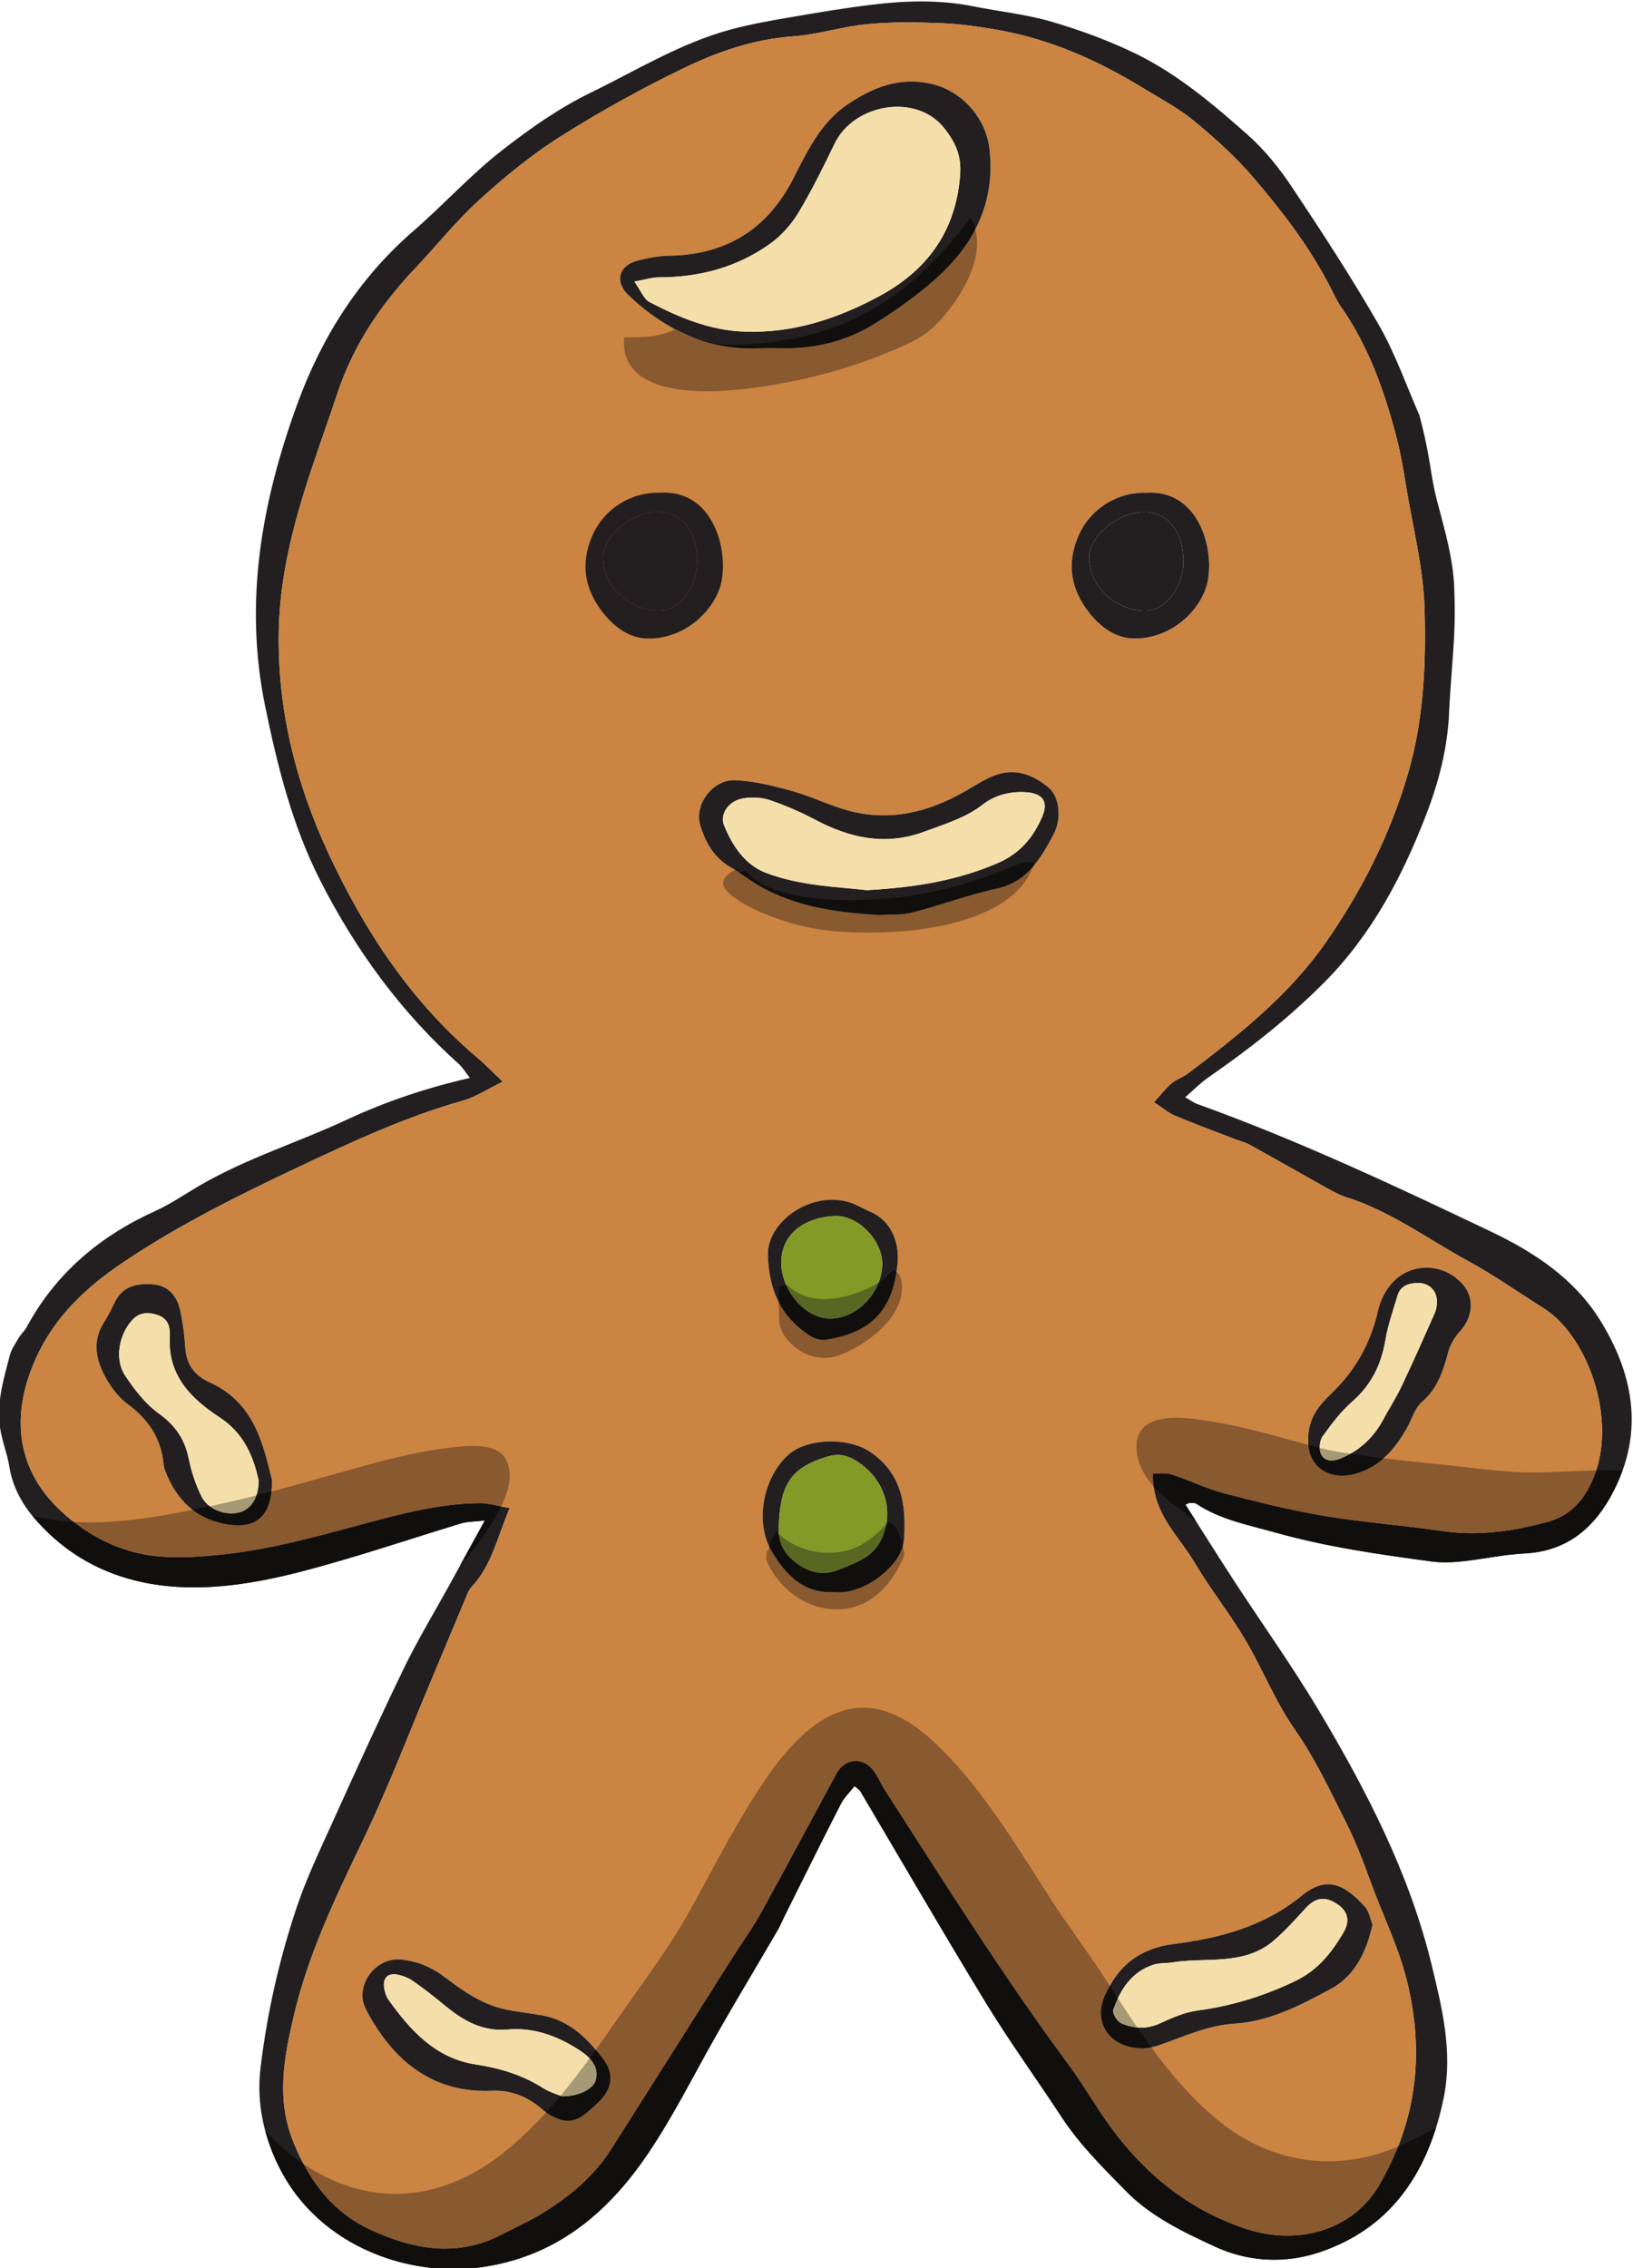 <?xml version="1.0" encoding="UTF-8" standalone="no"?>
<!-- Created with Inkscape (http://www.inkscape.org/) -->

<svg
   version="1.1"
   id="svg56208"
   width="176.957"
   height="245.781"
   viewBox="0 0 176.957 245.781"
   sodipodi:docname="3242039_471180-PG3M0Y-981.eps"
   xmlns:inkscape="http://www.inkscape.org/namespaces/inkscape"
   xmlns:sodipodi="http://sodipodi.sourceforge.net/DTD/sodipodi-0.dtd"
   xmlns="http://www.w3.org/2000/svg"
   xmlns:svg="http://www.w3.org/2000/svg">
  <defs
     id="defs56212" />
  <sodipodi:namedview
     id="namedview56210"
     pagecolor="#ffffff"
     bordercolor="#000000"
     borderopacity="0.25"
     inkscape:showpageshadow="2"
     inkscape:pageopacity="0.0"
     inkscape:pagecheckerboard="0"
     inkscape:deskcolor="#d1d1d1"
     showgrid="false" />
  <g
     id="g56216"
     inkscape:groupmode="layer"
     inkscape:label="Page 1"
     transform="matrix(1.333,0,0,-1.333,-395.298,629.785)">
    <g
       id="g56218"
       transform="scale(0.1)">
      <path
         d="m 3903.52,3828.56 c 5.68,6.2 9.52,11.31 14.27,15.32 4.12,3.45 9.61,5.21 13.92,8.47 41.2,31.26 81.57,63.06 111.69,106.35 29.46,42.36 52.15,87.53 66.65,136.98 12.8,43.72 14.71,88.92 13.48,133.65 -0.94,33.62 -9.63,67.04 -15.12,100.51 -2.15,13.13 -4.34,26.33 -7.71,39.19 -9.87,37.74 -22.7,74.3 -45.47,106.61 -3.11,4.45 -5.35,9.54 -7.82,14.41 -16.61,32.77 -38.83,61.79 -62.46,89.52 -14.48,16.99 -31.37,32.23 -48.61,46.52 -12.53,10.37 -27.31,18.09 -41.28,26.66 -37.05,22.71 -76.29,40.22 -119.4,47.63 -14.92,2.57 -30.03,4.76 -45.1,5.35 -19.91,0.77 -39.99,1.11 -59.77,-0.79 -20.51,-1.96 -40.63,-8.51 -61.13,-10 -31.61,-2.3 -60.84,-12.46 -88.56,-25.87 -34.35,-16.62 -67.94,-35.22 -100.19,-55.6 -23.43,-14.82 -45.25,-32.73 -65.82,-51.44 -18.78,-17.07 -34.72,-37.23 -52.24,-55.72 -27.9,-29.45 -50.08,-62.36 -62.97,-101.15 -9.17,-27.59 -19.32,-54.86 -27.81,-82.65 -10.67,-34.94 -18.76,-70.66 -19.86,-107.27 -1.97,-64.99 13.42,-126.82 40.69,-185.22 29.16,-62.49 66.7,-119.49 120.03,-164.7 6.78,-5.74 12.96,-12.18 21.25,-20.02 -11.9,-5.79 -21.58,-12.37 -32.28,-15.4 -46.35,-13.11 -89.81,-33.25 -133.12,-53.7 -48.92,-23.12 -97.4,-47.07 -142.5,-77.34 -30.77,-20.65 -56.75,-44.7 -72.2,-79.76 -21.14,-48.02 -14.4,-92.55 25.09,-126.54 17.19,-14.8 37.55,-26.19 60.71,-31.03 21.12,-4.43 41.89,-3.01 63.26,-0.94 40.79,3.92 79.75,14.95 118.95,25.49 30.54,8.21 61.17,16.24 93.04,16.56 7.92,0.08 15.85,-2.45 24.73,-3.94 -10.11,-23.68 -14.65,-46.85 -31.17,-64.36 -2.02,-2.14 -3.13,-5.21 -4.32,-8 -9.19,-21.82 -18.25,-43.7 -27.45,-65.52 -18.38,-43.66 -35.24,-88.07 -55.69,-130.75 -22.36,-46.68 -44.88,-93.03 -56.79,-143.72 -8.11,-34.5 -14.65,-68.54 -0.2,-103.66 12.84,-31.17 31.38,-56.32 62.19,-70.6 34.84,-16.14 70.54,-22.91 106.93,-3.97 10.7,5.56 21.82,10.46 32.08,16.71 22.41,13.65 42.51,30.01 56.82,52.53 10.66,16.79 21.32,33.59 31.96,50.4 22.4,35.39 44.77,70.82 67.19,106.21 7.47,11.78 15.76,23.09 22.49,35.27 20.81,37.66 41,75.64 61.51,113.47 7.27,13.43 23.04,13.87 31.39,0.85 2.95,-4.59 5.14,-9.66 8.1,-14.25 48.34,-75.14 95.81,-150.84 148.99,-222.77 12.28,-16.61 22.48,-34.75 34.68,-51.42 27.97,-38.21 63.44,-66.8 108.87,-82.1 43.61,-14.69 87.99,-0.98 109.06,34.94 30.4,51.83 37.12,106.86 22.91,165.38 -6.95,28.63 -20.04,54.64 -29.95,81.98 -5.99,16.52 -12.32,33.05 -20.23,48.7 -12.79,25.33 -24.68,50.99 -41.2,74.6 -15.89,22.68 -26.17,49.22 -40.39,73.17 -12.65,21.32 -28.25,40.9 -40.87,62.21 -13.37,22.54 -35.4,41.18 -33.98,72.93 1.62,-0.08 3.27,-0.06 4.92,-0.04 3.62,0.04 7.23,0.09 10.47,-0.98 14.3,-4.69 27.99,-11.49 42.47,-15.29 27.03,-7.05 54.26,-13.81 81.79,-18.42 31.7,-5.32 63.91,-7.55 95.72,-12.28 28.99,-4.29 56.9,-0.13 84.7,7.28 15.57,4.14 26.38,13.33 34.13,27.7 26.6,49.33 0.28,122.82 -36.25,145.89 -20.49,12.93 -40.37,26.97 -61.6,38.56 -32.93,17.98 -63.4,40.75 -99.79,52.18 -5.16,1.62 -10.04,4.34 -14.8,6.99 -21.17,11.8 -42.2,23.85 -63.39,35.6 -3.67,2.03 -7.94,2.94 -11.89,4.47 -16.27,6.28 -32.65,12.32 -48.73,19.06 -5.33,2.22 -9.9,6.26 -17.02,10.91 m 25.46,4.05 c 4.73,-2.69 7.12,-4.55 9.83,-5.52 81.9,-29.45 160.58,-66.42 238.98,-103.83 34.7,-16.56 67.24,-37.91 88.21,-71.51 28.9,-46.38 36.41,-95.05 8.19,-144.88 -15.19,-26.8 -37.24,-43.53 -69.56,-45.12 -16.82,-0.84 -33.49,-4.6 -50.29,-6.37 -8.3,-0.88 -16.91,-1.24 -25.15,-0.13 -42.59,5.77 -84.97,11.75 -126.71,23.48 -22.26,6.26 -44.65,10.32 -64.25,23.31 -1.38,0.9 -3.52,0.85 -5.3,0.84 -1.09,-0.01 -2.19,-0.8 -3.75,-1.43 13.33,-20.93 26.44,-41.89 39.93,-62.6 22.9,-35.14 47.36,-69.33 68.8,-105.33 38.62,-64.86 73.28,-131.84 91.3,-205.85 8.62,-35.4 17.39,-71.28 9.93,-108.16 -11.96,-59.07 -41.42,-105.68 -100.78,-125.71 -27.71,-9.35 -57.65,-8.24 -85.35,4.57 -25.89,11.98 -51.78,24.3 -72.17,45.06 -18.64,19 -37.64,37.71 -52.36,60.21 -20.27,30.96 -42.07,60.95 -61.33,92.5 -34.83,57.01 -68.25,114.86 -102.31,172.33 -0.58,0.98 -1.76,1.62 -4.68,4.21 -3.88,-4.98 -8.52,-9.36 -11.26,-14.74 -15.5,-30.26 -30.55,-60.76 -45.75,-91.19 -1.89,-3.8 -3.5,-7.77 -5.63,-11.44 -19.84,-34.15 -40.4,-67.87 -59.44,-102.46 -15.52,-28.2 -30.29,-56.7 -48.79,-83.2 -32.35,-46.31 -73.25,-79.18 -130.66,-87.82 -61.4,-9.26 -133.2,17.28 -165.2,79.01 -12.88,24.86 -19.73,52.96 -16.18,82.63 5.27,44.16 15.01,87.27 28.95,129.27 8.19,24.69 19.58,48.35 30.31,72.12 18.78,41.51 37.62,83.01 57.5,124 11.12,22.9 24.4,44.74 36.68,67.06 9.01,16.37 17.98,32.75 28.9,52.66 -8.52,-1 -14.24,-0.83 -19.43,-2.4 -31.38,-9.53 -62.5,-19.9 -93.97,-29.12 -40.88,-12.01 -82.31,-23.21 -125.13,-22.85 -50.63,0.43 -95.24,17.75 -128.76,57.54 -9.81,11.64 -16.77,25.23 -19.25,40.67 -1.89,11.78 -6.78,22.51 -7.94,34.98 -1.87,19.78 3.67,37.22 8.29,55.29 1.3,5.09 4.62,9.73 7.35,14.38 1.84,3.1 4.73,5.6 6.44,8.76 23.68,43.81 59.51,73.92 104.47,94.3 12.65,5.74 24.24,13.8 36.29,20.81 38.02,22.11 80.11,35.06 119.63,53.5 31.55,14.71 63.88,25.57 99.91,33.89 -4.14,5.27 -6.16,8.73 -8.98,11.26 -47.24,42.33 -84.02,92.85 -112.58,148.94 -22.72,44.61 -34.87,92.93 -44.94,142.07 -17.41,84.89 -2.76,166.09 26.06,245.25 19.71,54.1 49.82,102.27 94.43,140.91 24.73,21.4 46.72,45.91 72.78,66.13 22.67,17.61 45.92,33.95 71.74,46.52 37.09,18.07 72.52,39.97 112.74,50.96 15.76,4.31 31.97,7.18 48.11,9.96 22.72,3.92 45.52,7.77 68.41,10.52 27.19,3.27 54.46,3.97 81.6,-1.47 21.28,-4.27 43.17,-6.49 63.89,-12.6 23.72,-7.01 47.31,-15.65 69.46,-26.6 33.26,-16.48 61.71,-40.6 89.36,-65.05 13.84,-12.24 25.88,-27.23 36.16,-42.67 24.56,-36.82 48.77,-73.97 70.79,-112.33 13.2,-23.01 21.99,-48.54 32.76,-72.94 9.73,-36.75 8.37,-46.22 14.18,-68.8 6.07,-23.59 13.22,-46.76 14.17,-71.25 0.49,-12.72 0.61,-25.5 0,-38.21 -1.04,-21.25 -3.25,-42.45 -4.16,-63.72 -1.24,-28.94 -8.45,-56.55 -18.76,-83.28 -19.41,-50.27 -44.31,-97.37 -82.83,-136.09 -28.84,-28.98 -60.83,-54.06 -94.37,-77.3 -6.21,-4.31 -11.55,-9.88 -18.53,-15.93"
         style="fill:#231f20;fill-opacity:1;fill-rule:evenodd;stroke:none"
         id="path56422" />
      <path
         d="m 3589.68,3705.27 c 0.8,-31.62 11.74,-50.64 31.98,-64.96 5.42,-3.84 10.16,-5.62 16.63,-4.53 39.38,6.59 52.95,27.66 56.71,60.4 1.83,16 -3.12,35.45 -22.79,43.74 -5.02,2.11 -9.71,5.07 -14.83,6.83 -31.68,10.9 -67.6,-14.81 -67.7,-41.48 m 51.37,-274.88 c 3.64,0 7.32,-0.38 10.9,0.06 21.93,2.71 47.19,23.69 48.46,42.94 1.85,27.84 -1.71,54.11 -28.51,71.54 -17.42,11.33 -50.71,10.74 -65.93,-3.26 -20.21,-18.56 -27.22,-54.86 -13.02,-78.31 10.69,-17.64 24.41,-33.31 48.1,-32.97 m 256.03,893.63 c -23.76,0.53 -45.46,-13.18 -54.98,-35.22 -9.87,-22.88 -6.05,-43.82 9.43,-63.08 9.2,-11.43 21.11,-19.83 35.29,-20.17 31.98,-0.75 56.89,24.94 60.68,47.87 4.71,28.46 -9.03,73.35 -50.42,70.6 m 131.88,-771.22 c 0.16,-21.4 18.31,-33.49 42.15,-25.01 17.78,6.32 28.66,19.7 37.68,35.17 4.28,7.34 6.6,16.72 12.63,21.94 12.96,11.23 17.4,25.7 21.52,41.16 1.61,6.02 5.49,11.95 9.73,16.66 10.12,11.24 11.49,26.57 2.3,37.38 -16.15,18.96 -45.02,18.68 -60.06,-1.18 -4.27,-5.62 -7.58,-12.64 -9.14,-19.51 -5.94,-26.25 -17.97,-48.34 -37.61,-67.25 -9.6,-9.25 -19.93,-20.14 -19.2,-39.36 m -842.31,-31.52 c -7.29,28.99 -14.19,63.17 -50.74,79.56 -12.13,5.45 -18.92,14.4 -19.8,28.1 -0.67,10.27 -2.01,20.6 -4.22,30.65 -2.55,11.62 -9.81,20 -22.21,20.95 -12.56,0.98 -24.43,-1.26 -30.84,-14.42 -2.66,-5.47 -5.31,-10.99 -8.59,-16.08 -10.34,-15.96 -6.7,-31.62 1.74,-46.41 4.42,-7.75 10.4,-15.44 17.51,-20.68 16.65,-12.21 26.81,-27.54 28.9,-48.13 0.17,-1.8 0.55,-3.64 1.17,-5.33 8.99,-24 25.16,-40.04 51.09,-44.1 23.75,-3.71 35.93,7.11 35.99,35.89 m 103.39,-389.56 c -19.92,1.14 -36.37,-21.77 -27.43,-39.77 5.85,-11.79 13.42,-23.18 22.16,-33.01 21.29,-23.88 48.38,-35.42 80.73,-33.95 15.86,0.7 29.43,-5.01 41.29,-15.54 3.43,-3.07 7.81,-5.39 12.13,-7.13 14.04,-5.64 22.62,3.96 31.56,12.03 12.53,11.31 14.99,23.77 5.1,36.76 -12.57,16.52 -27.31,31.04 -49.04,35.09 -9.5,1.78 -19.18,2.69 -28.65,4.56 -18.96,3.74 -34.61,14.2 -49.59,25.7 -11.37,8.72 -23.83,14.37 -38.26,15.26 m 791.2,28.41 c -1.88,4.63 -2.74,10.57 -6.09,14.29 -17.78,19.88 -32.31,24.82 -51.61,9.02 -30.6,-25.06 -66.62,-34.4 -104.07,-39.2 -27.89,-3.57 -45.4,-17.83 -56.12,-42.68 -7.53,-17.42 0.25,-34.83 18.28,-40.19 9.03,-2.69 17.61,-2.4 26.68,0.82 19.93,7.07 39.28,16.06 61.01,17.4 28.48,1.77 53.43,15.08 77.76,28.04 19.57,10.42 29.15,29.89 34.16,52.5 m -400.96,820.71 c 9.06,0.61 18.44,-0.13 27.08,2.08 22.82,5.85 45.02,14.26 67.99,19.25 25.4,5.51 36.33,24.66 46.8,44.55 6.64,12.63 4.42,30.3 -4.07,37.46 -12.74,10.74 -27.44,16.33 -43.94,10.07 -8.42,-3.18 -16.11,-8.35 -23.98,-12.86 -29.56,-16.93 -60.85,-24.86 -94.49,-15.89 -15.79,4.21 -30.69,11.71 -46.45,16.09 -15.08,4.18 -30.67,8.09 -46.18,8.73 -18.2,0.75 -33.26,-19.82 -28.39,-36.28 4.22,-14.25 11.28,-26.77 24.88,-34.55 5.79,-3.3 11.17,-7.32 16.76,-10.97 31.63,-20.64 67.43,-25.66 103.99,-27.68 m -93.73,460.82 c 3.65,0 7.3,0.12 10.93,-0.02 27.96,-1.05 54.5,4.74 78.25,19.41 16.95,10.49 33.42,22.17 48.44,35.24 32.36,28.15 50.87,62.73 45.65,107.44 -2.9,24.78 -22.1,46.56 -46.28,52.43 -26.64,6.48 -49.24,-2.76 -70.07,-17.19 -21.2,-14.67 -31.95,-37.83 -43.31,-59.94 -21.23,-41.28 -54.79,-61.67 -101.01,-62.37 -8.39,-0.12 -16.9,-1.8 -25.08,-3.85 -15.58,-3.9 -19.38,-17.18 -7.42,-28.49 30.71,-29.02 66.66,-45.65 109.9,-42.66 m 316.97,-613.1 c 7.12,-4.65 11.69,-8.69 17.02,-10.91 16.08,-6.74 32.46,-12.78 48.73,-19.06 3.95,-1.53 8.22,-2.44 11.89,-4.47 21.19,-11.75 42.22,-23.8 63.39,-35.6 4.76,-2.65 9.64,-5.37 14.8,-6.99 36.39,-11.43 66.86,-34.2 99.79,-52.18 21.23,-11.59 41.11,-25.63 61.6,-38.56 36.53,-23.07 62.85,-96.56 36.25,-145.89 -7.75,-14.37 -18.56,-23.56 -34.13,-27.7 -27.8,-7.41 -55.71,-11.57 -84.7,-7.28 -31.81,4.73 -64.02,6.96 -95.72,12.28 -27.53,4.61 -54.76,11.37 -81.79,18.42 -14.48,3.8 -28.17,10.6 -42.47,15.29 -3.24,1.07 -6.85,1.02 -10.47,0.98 -1.65,-0.02 -3.3,-0.04 -4.92,0.04 -1.42,-31.75 20.61,-50.39 33.98,-72.93 12.62,-21.31 28.22,-40.89 40.87,-62.21 14.22,-23.95 24.5,-50.49 40.39,-73.17 16.52,-23.61 28.41,-49.27 41.2,-74.6 7.91,-15.65 14.24,-32.18 20.23,-48.7 9.91,-27.34 23,-53.35 29.95,-81.98 14.21,-58.52 7.49,-113.55 -22.91,-165.38 -21.07,-35.92 -65.45,-49.63 -109.06,-34.94 -45.43,15.3 -80.9,43.89 -108.87,82.1 -12.2,16.67 -22.4,34.81 -34.68,51.42 -53.18,71.93 -100.65,147.63 -148.99,222.77 -2.96,4.59 -5.15,9.66 -8.1,14.25 -8.35,13.02 -24.12,12.58 -31.39,-0.85 -20.51,-37.83 -40.7,-75.81 -61.51,-113.47 -6.73,-12.18 -15.02,-23.49 -22.49,-35.27 -22.42,-35.39 -44.79,-70.82 -67.19,-106.21 -10.64,-16.81 -21.3,-33.61 -31.96,-50.4 -14.31,-22.52 -34.41,-38.88 -56.82,-52.53 -10.26,-6.25 -21.38,-11.15 -32.08,-16.71 -36.39,-18.94 -72.09,-12.17 -106.93,3.97 -30.81,14.28 -49.35,39.43 -62.19,70.6 -14.45,35.12 -7.91,69.16 0.2,103.66 11.91,50.69 34.43,97.04 56.79,143.72 20.45,42.68 37.31,87.09 55.69,130.75 9.2,21.82 18.26,43.7 27.45,65.52 1.19,2.79 2.3,5.86 4.32,8 16.52,17.51 21.06,40.68 31.17,64.36 -8.88,1.49 -16.81,4.02 -24.73,3.94 -31.87,-0.32 -62.5,-8.35 -93.04,-16.56 -39.2,-10.54 -78.16,-21.57 -118.95,-25.49 -21.37,-2.07 -42.14,-3.49 -63.26,0.94 -23.16,4.84 -43.52,16.23 -60.71,31.03 -39.49,33.99 -46.23,78.52 -25.09,126.54 15.45,35.06 41.43,59.11 72.2,79.76 45.1,30.27 93.58,54.22 142.5,77.34 43.31,20.45 86.77,40.59 133.12,53.7 10.7,3.03 20.38,9.61 32.28,15.4 -8.29,7.84 -14.47,14.28 -21.25,20.02 -53.33,45.21 -90.87,102.21 -120.03,164.7 -27.27,58.4 -42.66,120.23 -40.69,185.22 1.1,36.61 9.19,72.33 19.86,107.27 8.49,27.79 18.64,55.06 27.81,82.65 12.89,38.79 35.07,71.7 62.97,101.15 17.52,18.49 33.46,38.65 52.24,55.72 20.57,18.71 42.39,36.62 65.82,51.44 32.25,20.38 65.84,38.98 100.19,55.6 27.72,13.41 56.95,23.57 88.56,25.87 20.5,1.49 40.62,8.04 61.13,10 19.78,1.9 39.86,1.56 59.77,0.79 15.07,-0.59 30.18,-2.78 45.1,-5.35 43.11,-7.41 82.35,-24.92 119.4,-47.63 13.97,-8.57 28.75,-16.29 41.28,-26.66 17.24,-14.29 34.13,-29.53 48.61,-46.52 23.63,-27.73 45.85,-56.75 62.46,-89.52 2.47,-4.87 4.71,-9.96 7.82,-14.41 22.77,-32.31 35.6,-68.87 45.47,-106.61 3.37,-12.86 5.56,-26.06 7.71,-39.19 5.49,-33.47 14.18,-66.89 15.12,-100.51 1.23,-44.73 -0.68,-89.93 -13.48,-133.65 -14.5,-49.45 -37.19,-94.62 -66.65,-136.98 -30.12,-43.29 -70.49,-75.09 -111.69,-106.35 -4.31,-3.26 -9.8,-5.02 -13.92,-8.47 -4.75,-4.01 -8.59,-9.12 -14.27,-15.32"
         style="fill:#cb8441;fill-opacity:1;fill-rule:evenodd;stroke:none"
         id="path56424" />
      <path
         d="m 3481.16,4495.67 c 5.4,-7.57 7.75,-14.24 12.3,-16.62 24.23,-12.62 49.1,-23.09 77.33,-24.07 39.03,-1.35 74.34,10.17 108.12,28.1 39.93,21.18 63.66,53.12 67.07,99.37 1.12,15.11 -3.46,25.93 -12.87,37.85 -22.84,28.98 -73.5,19.76 -89.03,-12.29 -9.24,-19.08 -18.6,-38.21 -29.54,-56.35 -5.78,-9.59 -13.86,-18.72 -22.96,-25.21 -26.88,-19.2 -57.59,-27.37 -90.61,-27.34 -5.51,0.01 -11.04,-1.85 -19.81,-3.44 m 105.39,-54.01 c -43.24,-2.99 -79.19,13.64 -109.9,42.66 -11.96,11.31 -8.16,24.59 7.42,28.49 8.18,2.05 16.69,3.73 25.08,3.85 46.22,0.7 79.78,21.09 101.01,62.37 11.36,22.11 22.11,45.27 43.31,59.94 20.83,14.43 43.43,23.67 70.07,17.19 24.18,-5.87 43.38,-27.65 46.28,-52.43 5.22,-44.71 -13.29,-79.29 -45.65,-107.44 -15.02,-13.07 -31.49,-24.75 -48.44,-35.24 -23.75,-14.67 -50.29,-20.46 -78.25,-19.41 -3.63,0.14 -7.28,0.02 -10.93,0.02"
         style="fill:#231f20;fill-opacity:1;fill-rule:evenodd;stroke:none"
         id="path56426" />
      <path
         d="m 3670.21,4000.97 c 40.77,2.27 74.56,8.23 106.82,22.23 17.46,7.58 28.39,20.62 35.54,37.19 5.53,12.8 0.58,19.41 -13.72,20.21 -12.58,0.7 -24.66,-2.47 -34.3,-9.96 -14.33,-11.13 -31.11,-15.91 -47.52,-22.07 -31.46,-11.82 -60.58,-5.38 -89.13,9.77 -11.74,6.23 -24.1,11.57 -36.68,15.82 -6.61,2.24 -14.53,2.56 -21.47,1.42 -12,-1.95 -19.53,-12.8 -15.52,-22.34 6.92,-16.52 16.84,-31.78 34.28,-38.34 28.11,-10.6 58.13,-11.2 81.7,-13.93 m 10.07,-20.13 c -36.56,2.02 -72.36,7.04 -103.99,27.68 -5.59,3.65 -10.97,7.67 -16.76,10.97 -13.6,7.78 -20.66,20.3 -24.88,34.55 -4.87,16.46 10.19,37.03 28.39,36.28 15.51,-0.64 31.1,-4.55 46.18,-8.73 15.76,-4.38 30.66,-11.88 46.45,-16.09 33.64,-8.97 64.93,-1.04 94.49,15.89 7.87,4.51 15.56,9.68 23.98,12.86 16.5,6.26 31.2,0.67 43.94,-10.07 8.49,-7.16 10.71,-24.83 4.07,-37.46 -10.47,-19.89 -21.4,-39.04 -46.8,-44.55 -22.97,-4.99 -45.17,-13.4 -67.99,-19.25 -8.64,-2.21 -18.02,-1.47 -27.08,-2.08"
         style="fill:#231f20;fill-opacity:1;fill-rule:evenodd;stroke:none"
         id="path56428" />
      <path
         d="m 3917.04,3129.12 c -4.72,-0.53 -9.68,-0.25 -14.08,-1.71 -17.76,-5.88 -26.81,-20.2 -32.5,-36.66 -0.94,-2.7 3.17,-9.46 6.45,-10.9 10.19,-4.47 20.77,-4.97 31.64,0 9.76,4.48 20.04,9.03 30.53,10.4 27.93,3.72 54.05,11.81 79.49,24.04 18.25,8.76 29.41,22.97 38.99,39.26 5.82,9.84 3.42,17.8 -5.36,23.42 -9.95,6.39 -17.4,5.06 -25.32,-3.54 -8.5,-9.24 -16.88,-18.75 -26.44,-26.8 -24.35,-20.51 -55.43,-12.67 -83.4,-17.51 m 164.2,31.01 c -5.01,-22.61 -14.59,-42.08 -34.16,-52.5 -24.33,-12.96 -49.28,-26.27 -77.76,-28.04 -21.73,-1.34 -41.08,-10.33 -61.01,-17.4 -9.07,-3.22 -17.65,-3.51 -26.68,-0.82 -18.03,5.36 -25.81,22.77 -18.28,40.19 10.72,24.85 28.23,39.11 56.12,42.68 37.45,4.8 73.47,14.14 104.07,39.2 19.3,15.8 33.83,10.86 51.61,-9.02 3.35,-3.72 4.21,-9.66 6.09,-14.29"
         style="fill:#231f20;fill-opacity:1;fill-rule:evenodd;stroke:none"
         id="path56430" />
      <path
         d="m 3422.28,3020.48 c 13.28,-0.27 25.25,5.95 27.29,12.56 2.99,9.61 -1.78,17.6 -13.18,24.99 -17.72,11.55 -37.13,18.61 -57.95,16.76 -20.91,-1.86 -36.15,7.1 -51.03,19.27 -8.44,6.92 -17,13.73 -25.93,19.97 -3.82,2.66 -8.59,4.61 -13.18,5.41 -7.56,1.33 -11.61,-2.85 -10.58,-10.38 0.49,-3.52 1.6,-7.33 3.63,-10.16 17.99,-25.13 38.25,-47.55 70.98,-52.53 19.45,-2.96 37.74,-8.45 54.48,-19.09 5.49,-3.48 12.03,-5.33 15.47,-6.8 m -132.24,111.24 c 14.43,-0.89 26.89,-6.54 38.26,-15.26 14.98,-11.5 30.63,-21.96 49.59,-25.7 9.47,-1.87 19.15,-2.78 28.65,-4.56 21.73,-4.05 36.47,-18.57 49.04,-35.09 9.89,-12.99 7.43,-25.45 -5.1,-36.76 -8.94,-8.07 -17.52,-17.67 -31.56,-12.03 -4.32,1.74 -8.7,4.06 -12.13,7.13 -11.86,10.53 -25.43,16.24 -41.29,15.54 -32.35,-1.47 -59.44,10.07 -80.73,33.95 -8.74,9.83 -16.31,21.22 -22.16,33.01 -8.94,18 7.51,40.91 27.43,39.77"
         style="fill:#231f20;fill-opacity:1;fill-rule:evenodd;stroke:none"
         id="path56432" />
      <path
         d="m 3175.68,3521.29 c -4.21,19.68 -12.24,38.39 -31.67,51.09 -23.67,15.5 -42.58,34.63 -40.44,66.23 0.08,1.19 -0.16,2.42 -0.19,3.64 -0.26,7.8 -4.52,12.1 -11.87,14 -7.03,1.82 -13.25,0.97 -18.36,-4.56 -11.04,-11.92 -14.75,-32.18 -5.93,-45.36 7.64,-11.42 16.55,-23.05 27.54,-30.91 13.37,-9.59 20.92,-20.77 24.13,-36.51 2.16,-10.56 5.61,-21.19 10.42,-30.81 5.48,-11 20.14,-16.02 31.35,-12.8 9.24,2.66 15.25,12.36 15.02,25.99 m 10.97,-0.01 c -0.06,-28.78 -12.24,-39.6 -35.99,-35.89 -25.93,4.06 -42.1,20.1 -51.09,44.1 -0.62,1.69 -1,3.53 -1.17,5.33 -2.09,20.59 -12.25,35.92 -28.9,48.13 -7.11,5.24 -13.09,12.93 -17.51,20.68 -8.44,14.79 -12.08,30.45 -1.74,46.41 3.28,5.09 5.93,10.61 8.59,16.08 6.41,13.16 18.28,15.4 30.84,14.42 12.4,-0.95 19.66,-9.33 22.21,-20.95 2.21,-10.05 3.55,-20.38 4.22,-30.65 0.88,-13.7 7.67,-22.65 19.8,-28.1 36.55,-16.39 43.45,-50.57 50.74,-79.56"
         style="fill:#231f20;fill-opacity:1;fill-rule:evenodd;stroke:none"
         id="path56434" />
      <path
         d="m 4117.34,3681.68 c -7.12,-0.41 -13.41,-2.48 -15.69,-10.06 -3.6,-12.05 -7.85,-24.04 -9.94,-36.37 -3.34,-19.78 -11.26,-36.18 -26.6,-49.68 -9.41,-8.26 -17.28,-18.53 -24.55,-28.82 -2.49,-3.53 -2.99,-10.86 -0.98,-14.64 3.22,-6.09 10.18,-5.54 16.24,-2.95 15.13,6.44 26.4,17.05 34.14,31.52 4.87,9.08 10.52,17.79 14.93,27.09 9.33,19.68 18.15,39.59 26.97,59.5 1.2,2.69 1.67,5.91 1.7,8.9 0.11,9.55 -6.58,15.8 -16.22,15.51 m -88.38,-128.88 c -0.73,19.22 9.6,30.11 19.2,39.36 19.64,18.91 31.67,41 37.61,67.25 1.56,6.87 4.87,13.89 9.14,19.51 15.04,19.86 43.91,20.14 60.06,1.18 9.19,-10.81 7.82,-26.14 -2.3,-37.38 -4.24,-4.71 -8.12,-10.64 -9.73,-16.66 -4.12,-15.46 -8.56,-29.93 -21.52,-41.16 -6.03,-5.22 -8.35,-14.6 -12.63,-21.94 -9.02,-15.47 -19.9,-28.85 -37.68,-35.17 -23.84,-8.48 -41.99,3.61 -42.15,25.01"
         style="fill:#231f20;fill-opacity:1;fill-rule:evenodd;stroke:none"
         id="path56436" />
      <path
         d="m 3927.52,4267.64 c 0.33,24.24 -12.57,40.72 -31.89,40.72 -21.25,0.02 -45,-19.72 -44.86,-37.29 0.2,-22.79 21,-42.61 45.15,-43.01 16.56,-0.26 31.31,18.2 31.6,39.58 z m -30.44,56.38 c 41.39,2.75 55.13,-42.14 50.42,-70.6 -3.79,-22.93 -28.7,-48.62 -60.68,-47.87 -14.18,0.34 -26.09,8.74 -35.29,20.17 -15.48,19.26 -19.3,40.2 -9.43,63.08 9.52,22.04 31.22,35.75 54.98,35.22"
         style="fill:#231f20;fill-opacity:1;fill-rule:evenodd;stroke:none"
         id="path56438" />
      <path
         d="m 3598.53,3483.51 c -0.64,-8.63 1.79,-19.67 12.72,-28.26 11.46,-9.02 22.76,-12.27 36.91,-6.4 13.01,5.38 26.31,9.55 33.27,23.35 11.91,23.62 3.13,51.16 -20.92,65.43 -7.09,4.21 -13.76,5.39 -22.32,2.86 -30.59,-9.04 -38.39,-23.41 -39.66,-56.98 m 42.52,-53.12 c -23.69,-0.34 -37.41,15.33 -48.1,32.97 -14.2,23.45 -7.19,59.75 13.02,78.31 15.22,14 48.51,14.59 65.93,3.26 26.8,-17.43 30.36,-43.7 28.51,-71.54 -1.27,-19.25 -26.53,-40.23 -48.46,-42.94 -3.58,-0.44 -7.26,-0.06 -10.9,-0.06"
         style="fill:#231f20;fill-opacity:1;fill-rule:evenodd;stroke:none"
         id="path56440" />
      <path
         d="m 3600.61,3698.96 c -0.33,-22.6 18.31,-45.19 38.11,-46.21 22.52,-1.17 43.93,20.59 43.93,44.63 0,18.67 -19.31,39.32 -38.37,38.68 -21.51,-0.71 -43.28,-12.28 -43.67,-37.1 m -10.93,6.31 c 0.1,26.67 36.02,52.38 67.7,41.48 5.12,-1.76 9.81,-4.72 14.83,-6.83 19.67,-8.29 24.62,-27.74 22.79,-43.74 -3.76,-32.74 -17.33,-53.81 -56.71,-60.4 -6.47,-1.09 -11.21,0.69 -16.63,4.53 -20.24,14.32 -31.18,33.34 -31.98,64.96"
         style="fill:#231f20;fill-opacity:1;fill-rule:evenodd;stroke:none"
         id="path56442" />
      <path
         d="m 3481.16,4495.67 c 8.77,1.59 14.3,3.45 19.81,3.44 33.02,-0.03 63.73,8.14 90.61,27.34 9.1,6.49 17.18,15.62 22.96,25.21 10.94,18.14 20.3,37.27 29.54,56.35 15.53,32.05 66.19,41.27 89.03,12.29 9.41,-11.92 13.99,-22.74 12.87,-37.85 -3.41,-46.25 -27.14,-78.19 -67.07,-99.37 -33.78,-17.93 -69.09,-29.45 -108.12,-28.1 -28.23,0.98 -53.1,11.45 -77.33,24.07 -4.55,2.38 -6.9,9.05 -12.3,16.62"
         style="fill:#f4dfab;fill-opacity:1;fill-rule:evenodd;stroke:none"
         id="path56444" />
      <path
         d="m 3670.21,4000.97 c -23.57,2.73 -53.59,3.33 -81.7,13.93 -17.44,6.56 -27.36,21.82 -34.28,38.34 -4.01,9.54 3.52,20.39 15.52,22.34 6.94,1.14 14.86,0.82 21.47,-1.42 12.58,-4.25 24.94,-9.59 36.68,-15.82 28.55,-15.15 57.67,-21.59 89.13,-9.77 16.41,6.16 33.19,10.94 47.52,22.07 9.64,7.49 21.72,10.66 34.3,9.96 14.3,-0.8 19.25,-7.41 13.72,-20.21 -7.15,-16.57 -18.08,-29.61 -35.54,-37.19 -32.26,-14 -66.05,-19.96 -106.82,-22.23"
         style="fill:#f4dfab;fill-opacity:1;fill-rule:evenodd;stroke:none"
         id="path56446" />
      <path
         d="m 3917.04,3129.12 c 27.97,4.84 59.05,-3 83.4,17.51 9.56,8.05 17.94,17.56 26.44,26.8 7.92,8.6 15.37,9.93 25.32,3.54 8.78,-5.62 11.18,-13.58 5.36,-23.42 -9.58,-16.29 -20.74,-30.5 -38.99,-39.26 -25.44,-12.23 -51.56,-20.32 -79.49,-24.04 -10.49,-1.37 -20.77,-5.92 -30.53,-10.4 -10.87,-4.97 -21.45,-4.47 -31.64,0 -3.28,1.44 -7.39,8.2 -6.45,10.9 5.69,16.46 14.74,30.78 32.5,36.66 4.4,1.46 9.36,1.18 14.08,1.71"
         style="fill:#f4dfab;fill-opacity:1;fill-rule:evenodd;stroke:none"
         id="path56448" />
      <path
         d="m 3422.28,3020.48 c -3.44,1.47 -9.98,3.32 -15.47,6.8 -16.74,10.64 -35.03,16.13 -54.48,19.09 -32.73,4.98 -52.99,27.4 -70.98,52.53 -2.03,2.83 -3.14,6.64 -3.63,10.16 -1.03,7.53 3.02,11.71 10.58,10.38 4.59,-0.8 9.36,-2.75 13.18,-5.41 8.93,-6.24 17.49,-13.05 25.93,-19.97 14.88,-12.17 30.12,-21.13 51.03,-19.27 20.82,1.85 40.23,-5.21 57.95,-16.76 11.4,-7.39 16.17,-15.38 13.18,-24.99 -2.04,-6.61 -14.01,-12.83 -27.29,-12.56"
         style="fill:#f4dfab;fill-opacity:1;fill-rule:evenodd;stroke:none"
         id="path56450" />
      <path
         d="m 3175.68,3521.29 c 0.23,-13.63 -5.78,-23.33 -15.02,-25.99 -11.21,-3.22 -25.87,1.8 -31.35,12.8 -4.81,9.62 -8.26,20.25 -10.42,30.81 -3.21,15.74 -10.76,26.92 -24.13,36.51 -10.99,7.86 -19.9,19.49 -27.54,30.91 -8.82,13.18 -5.11,33.44 5.93,45.36 5.11,5.53 11.33,6.38 18.36,4.56 7.35,-1.9 11.61,-6.2 11.87,-14 0.03,-1.22 0.27,-2.45 0.19,-3.64 -2.14,-31.6 16.77,-50.73 40.44,-66.23 19.43,-12.7 27.46,-31.41 31.67,-51.09"
         style="fill:#f4dfab;fill-opacity:1;fill-rule:evenodd;stroke:none"
         id="path56452" />
      <path
         d="m 4117.33,3681.69 c 9.65,0.28 16.34,-5.97 16.23,-15.52 -0.03,-2.99 -0.5,-6.21 -1.7,-8.9 -8.82,-19.91 -17.64,-39.82 -26.97,-59.5 -4.41,-9.3 -10.06,-18.01 -14.93,-27.09 -7.74,-14.47 -19.01,-25.08 -34.14,-31.52 -6.06,-2.59 -13.02,-3.14 -16.24,2.95 -2.01,3.78 -1.51,11.11 0.98,14.64 7.27,10.29 15.14,20.56 24.55,28.82 15.34,13.5 23.26,29.9 26.6,49.68 2.09,12.33 6.34,24.32 9.94,36.37 2.28,7.58 8.57,9.65 15.68,10.07"
         style="fill:#f4dfab;fill-opacity:1;fill-rule:evenodd;stroke:none"
         id="path56454" />
      <path
         d="m 3927.52,4267.64 c -0.29,-21.38 -15.04,-39.84 -31.6,-39.58 -24.15,0.4 -44.95,20.22 -45.15,43.01 -0.14,17.57 23.61,37.31 44.86,37.29 19.32,0 32.22,-16.48 31.89,-40.72"
         style="fill:#231f20;fill-opacity:1;fill-rule:evenodd;stroke:none"
         id="path56456" />
      <path
         d="m 3532.29,4267.64 c 0.33,24.24 -12.57,40.72 -31.89,40.72 -21.26,0.02 -45.01,-19.72 -44.86,-37.29 0.19,-22.79 20.99,-42.61 45.14,-43.01 16.57,-0.26 31.31,18.2 31.61,39.58 z m -30.44,56.38 c 41.38,2.75 55.12,-42.14 50.42,-70.6 -3.79,-22.93 -28.71,-48.62 -60.69,-47.87 -14.18,0.34 -26.08,8.74 -35.28,20.17 -15.48,19.26 -19.31,40.2 -9.43,63.08 9.52,22.04 31.22,35.75 54.98,35.22"
         style="fill:#231f20;fill-opacity:1;fill-rule:evenodd;stroke:none"
         id="path56458" />
      <path
         d="m 3532.29,4267.64 c -0.3,-21.38 -15.04,-39.84 -31.61,-39.58 -24.15,0.4 -44.95,20.22 -45.14,43.01 -0.15,17.57 23.6,37.31 44.86,37.29 19.32,0 32.22,-16.48 31.89,-40.72"
         style="fill:#231f20;fill-opacity:1;fill-rule:evenodd;stroke:none"
         id="path56460" />
      <path
         d="m 3598.53,3483.51 c 1.27,33.57 9.07,47.94 39.66,56.98 8.56,2.53 15.23,1.35 22.32,-2.86 24.05,-14.27 32.83,-41.81 20.92,-65.43 -6.96,-13.8 -20.26,-17.97 -33.27,-23.35 -14.15,-5.87 -25.45,-2.62 -36.91,6.4 -10.93,8.59 -13.36,19.63 -12.72,28.26"
         style="fill:#849a26;fill-opacity:1;fill-rule:evenodd;stroke:none"
         id="path56462" />
      <path
         d="m 3600.61,3698.96 c 0.39,24.82 22.16,36.39 43.67,37.1 19.06,0.64 38.37,-20.01 38.37,-38.68 0,-24.04 -21.41,-45.8 -43.93,-44.63 -19.8,1.02 -38.44,23.61 -38.11,46.21"
         style="fill:#849a26;fill-opacity:1;fill-rule:evenodd;stroke:none"
         id="path56464" />
      <path
         d="m 3123.08,3434.2 v 0 0 0 m 0.08,0 c 39.79,0.01 78.41,9.89 116.5,20.95 -38.09,-11.06 -76.7,-20.94 -116.5,-20.95 m 118.03,21.39 c 0.66,0.19 1.32,0.39 1.97,0.58 -0.65,-0.19 -1.31,-0.39 -1.97,-0.58 m 2.32,0.68 c 0.43,0.13 0.87,0.25 1.3,0.38 -0.43,-0.13 -0.87,-0.25 -1.3,-0.38 m -133.21,2.35 c -0.02,0 -0.03,0 -0.04,0 0.01,0 0.02,0 0.04,0 v 0 m 0.04,0 c 9.39,0 18.8,0.67 28.32,1.54 -9.52,-0.87 -18.93,-1.54 -28.32,-1.54 m 28.95,1.6 c 0.22,0.02 0.44,0.04 0.65,0.06 -0.21,-0.02 -0.43,-0.04 -0.65,-0.06 m 0.97,0.09 c 0.15,0.01 0.29,0.03 0.43,0.04 -0.14,-0.01 -0.28,-0.03 -0.43,-0.04 m 0.79,0.07 c 0.17,0.02 0.34,0.04 0.52,0.05 -0.18,-0.01 -0.35,-0.03 -0.52,-0.05 m 1.15,0.11 c 0.13,0.02 0.26,0.03 0.39,0.04 -0.13,-0.01 -0.26,-0.02 -0.39,-0.04 m -60.4,0.65 c -0.01,0 -0.03,0.01 -0.05,0.01 0.02,0 0.04,-0.01 0.05,-0.01 m -0.58,0.11 c -0.44,0.09 -0.89,0.18 -1.34,0.28 0.45,-0.1 0.9,-0.19 1.34,-0.28 m 270.89,13.69 c 2.4,4.38 4.88,8.91 7.48,13.64 -2.59,-4.73 -5.08,-9.26 -7.48,-13.64 m -193.03,9.75 h -0.01 0.01 v 0 m 0.04,0 c 15.79,0.01 24.88,8.65 27.03,27.4 v 0 c -2.15,-18.76 -11.24,-27.39 -27.03,-27.4 m -8.08,0.64 c -0.12,0.02 -0.25,0.04 -0.38,0.06 0.13,-0.02 0.26,-0.04 0.38,-0.06 m 204.52,17.31 c -0.03,0 -0.06,0 -0.09,0 v 0 c 0.03,0 0.06,0 0.09,0"
         style="fill:#b0b0ae;fill-opacity:1;fill-rule:nonzero;stroke:none"
         id="path56466" />
      <path
         d="m 3123.08,3434.2 v 0 c -0.67,0 -1.34,0 -2.02,0.01 v 0 c -50.63,0.43 -95.24,17.75 -128.76,57.54 v 0 l -0.44,0.57 c 10.97,-2.75 22.24,-4.31 33.66,-4.96 15.79,-12.25 33.99,-21.58 54.36,-25.83 v 0 c 0.45,-0.1 0.9,-0.19 1.34,-0.28 0.18,-0.03 0.36,-0.06 0.53,-0.1 0.02,0 0.04,-0.01 0.05,-0.01 9.52,-1.84 18.98,-2.52 28.46,-2.52 0.01,0 0.02,0 0.04,0 v 0 0 c 0.01,0 0.02,0 0.04,0 9.39,0 18.8,0.67 28.32,1.54 0.21,0.02 0.42,0.04 0.63,0.06 0.22,0.02 0.44,0.04 0.65,0.06 0.11,0.01 0.22,0.02 0.32,0.03 0.15,0.01 0.29,0.03 0.43,0.04 0.12,0.01 0.24,0.02 0.36,0.03 0.17,0.02 0.34,0.04 0.52,0.05 0.21,0.02 0.42,0.04 0.63,0.06 0.13,0.02 0.26,0.03 0.39,0.04 0.19,0.02 0.37,0.04 0.55,0.06 40.79,3.92 79.75,14.95 118.95,25.49 30.54,8.21 61.17,16.24 93.04,16.56 0.11,0 0.22,0 0.34,0 0.03,0 0.06,0 0.09,0 5.67,-0.01 11.36,-1.33 17.41,-2.6 -3.53,-7.36 -7.85,-14.2 -11.45,-19.7 -6.63,-10.14 -14.21,-19.67 -22.24,-28.8 4.1,7.48 8.32,15.17 12.83,23.4 2.4,4.38 4.89,8.91 7.48,13.64 v 0 0 0 c -8.52,-1 -14.24,-0.83 -19.43,-2.4 -31.38,-9.53 -62.5,-19.9 -93.97,-29.12 v 0 c -0.46,-0.14 -0.92,-0.27 -1.38,-0.41 -0.43,-0.13 -0.87,-0.25 -1.3,-0.38 -0.12,-0.03 -0.23,-0.07 -0.35,-0.1 -0.65,-0.19 -1.31,-0.39 -1.97,-0.58 -0.51,-0.15 -1.02,-0.29 -1.53,-0.44 -38.09,-11.06 -76.71,-20.94 -116.5,-20.95 -0.02,0 -0.05,0 -0.08,0"
         style="fill:#100f0d;fill-opacity:1;fill-rule:nonzero;stroke:none"
         id="path56468" />
      <path
         d="m 3110.3,3458.62 v 0 c -0.02,0 -0.03,0 -0.04,0 -9.48,0 -18.94,0.68 -28.46,2.52 -0.01,0 -0.03,0.01 -0.05,0.01 -0.17,0.04 -0.35,0.07 -0.53,0.1 -0.44,0.09 -0.89,0.18 -1.34,0.28 v 0 c -20.37,4.25 -38.57,13.58 -54.36,25.83 4.34,-0.24 8.69,-0.36 13.07,-0.36 27.95,0 56.49,4.74 83.46,10.23 7.82,-6.01 17.28,-10.06 28.61,-11.84 v 0 c 0.13,-0.02 0.26,-0.04 0.38,-0.06 2.85,-0.43 5.52,-0.64 8.03,-0.64 h 0.01 v 0 0 c 0.01,0 0.03,0 0.04,0 15.79,0.01 24.88,8.64 27.03,27.4 26.65,7.03 53.01,14.83 79.77,22.09 21.68,5.87 43.67,11.12 66.01,13.67 4.78,0.55 11.23,1.3 17.82,1.3 11.09,0 22.56,-2.14 27.09,-11.06 5.86,-11.56 2.13,-25.56 -3.87,-38.05 -6.05,1.27 -11.74,2.59 -17.41,2.6 -0.03,0 -0.06,0 -0.09,0 v 0 c -0.12,0 -0.23,0 -0.34,0 -31.87,-0.32 -62.5,-8.35 -93.04,-16.56 -39.2,-10.54 -78.16,-21.57 -118.95,-25.49 -0.18,-0.02 -0.36,-0.04 -0.55,-0.06 -0.13,-0.01 -0.26,-0.02 -0.39,-0.04 -0.21,-0.02 -0.42,-0.04 -0.63,-0.06 -0.18,-0.01 -0.35,-0.03 -0.52,-0.05 -0.12,-0.01 -0.24,-0.02 -0.36,-0.03 -0.14,-0.01 -0.28,-0.03 -0.43,-0.04 -0.1,-0.01 -0.21,-0.02 -0.32,-0.03 -0.21,-0.02 -0.43,-0.04 -0.65,-0.06 -0.21,-0.02 -0.42,-0.04 -0.63,-0.06 -9.52,-0.87 -18.93,-1.54 -28.32,-1.54 -0.02,0 -0.03,0 -0.04,0"
         style="fill:#895930;fill-opacity:1;fill-rule:nonzero;stroke:none"
         id="path56470" />
      <path
         d="m 3153.58,3494.34 c -0.04,0 -0.07,0 -0.11,0 0.04,0 0.07,0 0.11,0 v 0 m 0.02,0 c 2.42,0 4.81,0.31 7.06,0.96 -2.25,-0.65 -4.64,-0.96 -7.06,-0.96"
         style="fill:#b0b0ae;fill-opacity:1;fill-rule:nonzero;stroke:none"
         id="path56472" />
      <path
         d="m 3159.08,3484.69 v 0 h -0.01 c -2.51,0 -5.18,0.21 -8.03,0.64 -0.12,0.02 -0.25,0.04 -0.38,0.06 v 0 c -11.33,1.78 -20.79,5.83 -28.61,11.84 4.71,0.96 9.36,1.94 13.95,2.92 4.94,-3.75 11.32,-5.79 17.47,-5.81 0.04,0 0.07,0 0.11,0 v 0 0 c 0.01,0 0.01,0 0.02,0 2.42,0 4.81,0.31 7.06,0.96 v 0 c 6.11,1.76 10.81,6.6 13.22,13.61 4.1,1.04 8.19,2.1 12.27,3.18 -2.15,-18.75 -11.24,-27.39 -27.03,-27.4 -0.01,0 -0.03,0 -0.04,0"
         style="fill:#100f0d;fill-opacity:1;fill-rule:nonzero;stroke:none"
         id="path56474" />
      <path
         d="m 3153.58,3494.34 v 0 c -0.04,0 -0.07,0 -0.11,0 -6.15,0.02 -12.53,2.06 -17.47,5.81 2.73,0.59 5.43,1.17 8.11,1.75 10,2.16 19.91,4.52 29.77,7.01 -2.41,-7.01 -7.11,-11.85 -13.22,-13.61 v 0 c -2.25,-0.65 -4.64,-0.96 -7.06,-0.96 -0.01,0 -0.01,0 -0.02,0"
         style="fill:#a69975;fill-opacity:1;fill-rule:nonzero;stroke:none"
         id="path56476" />
      <path
         d="m 4140.23,3454.55 c -0.01,0 -0.02,0 -0.03,0 0.01,0 0.02,0 0.03,0 v 0 m 0.05,0 c 4.7,0.01 9.43,0.34 14.06,0.83 16.8,1.77 33.47,5.53 50.29,6.37 32.32,1.59 54.37,18.32 69.56,45.12 0.11,0.2 0.21,0.39 0.32,0.58 -0.11,-0.19 -0.21,-0.38 -0.32,-0.58 -15.19,-26.8 -37.24,-43.53 -69.56,-45.12 -16.82,-0.84 -33.49,-4.6 -50.29,-6.37 -4.63,-0.49 -9.36,-0.82 -14.06,-0.83 m -10.41,0.61 h -0.01 0.01 m -0.28,0.04 c -0.04,0 -0.08,0.01 -0.12,0.01 0.04,0 0.08,-0.01 0.12,-0.01 m -0.4,0.05 v 0 c -42.59,5.77 -84.97,11.75 -126.71,23.48 -22.26,6.26 -44.65,10.32 -64.25,23.31 -0.08,0.05 -0.16,0.1 -0.25,0.15 0.09,-0.05 0.17,-0.1 0.25,-0.15 19.6,-12.99 41.99,-17.05 64.25,-23.31 41.74,-11.73 84.12,-17.71 126.71,-23.48 v 0 m 32.9,22.94 c -0.01,0 -0.02,0 -0.03,0 0.01,0 0.02,0 0.03,0 v 0 m 0.06,0 c 20.19,0.01 39.99,3.54 59.72,8.74 -19.74,-5.2 -39.53,-8.73 -59.72,-8.74 m -23.47,1.66 c -0.17,0.02 -0.34,0.05 -0.52,0.07 0.18,-0.02 0.35,-0.05 0.52,-0.07 m -208.48,20 c -0.34,0.53 -0.68,1.06 -1.02,1.6 0.34,-0.54 0.68,-1.07 1.02,-1.6 m 3.16,3.03 c 0.13,0 0.26,0 0.38,0 -0.12,0 -0.25,0 -0.38,0 m 0.44,0 c -0.01,0 -0.02,0 -0.04,0 v 0 c 0.02,0 0.03,0 0.04,0 m 340.73,4.6 c 0.03,0.06 0.06,0.11 0.09,0.17 -0.03,-0.06 -0.06,-0.11 -0.09,-0.17 m -218.15,17.58 c -0.01,0 -0.03,0 -0.05,0 0.02,0 0.04,0 0.05,0 v 0 m 0.02,0 c 4.32,0 9,0.79 13.93,2.46 -4.93,-1.67 -9.61,-2.46 -13.93,-2.46 m -138.22,0.85 c -0.14,0.04 -0.28,0.09 -0.42,0.13 0.14,-0.04 0.28,-0.09 0.42,-0.13 m -12.63,0.96 c -0.24,0 -0.48,0 -0.72,0 0.24,0 0.48,0 0.72,0 v 0 m 5.71,0.02 c -0.19,0.01 -0.39,0.01 -0.59,0.01 0.2,0 0.4,0 0.59,-0.01 m -0.91,0.01 c -0.16,0 -0.32,0.01 -0.49,0.01 v 0 c 0.17,0 0.33,-0.01 0.49,-0.01 m -7.18,0.02 c -0.12,0 -0.25,0.01 -0.38,0.01 0.13,0 0.26,-0.01 0.38,-0.01 m 167.28,0.64 c 0.07,0.02 0.14,0.04 0.21,0.07 -0.07,-0.03 -0.14,-0.05 -0.21,-0.07"
         style="fill:#b0b0ae;fill-opacity:1;fill-rule:nonzero;stroke:none"
         id="path56478" />
      <path
         d="m 4140.23,3454.55 c -0.01,0 -0.02,0 -0.03,0 -3.47,0.01 -6.93,0.19 -10.33,0.61 h -0.01 c -0.09,0.01 -0.18,0.03 -0.27,0.04 -0.04,0 -0.08,0.01 -0.12,0.01 -0.09,0.01 -0.19,0.03 -0.28,0.04 v 0 c -42.59,5.77 -84.97,11.75 -126.71,23.48 -22.26,6.26 -44.65,10.32 -64.25,23.31 -0.08,0.05 -0.16,0.1 -0.25,0.15 -1.14,0.62 -2.72,0.69 -4.18,0.69 -0.01,0 -0.02,0 -0.04,0 v 0 0 c 0,0 -0.01,0 -0.02,0 -0.12,0 -0.25,0 -0.38,0 -0.14,0 -0.29,0 -0.43,0 v 0 c -1.09,-0.01 -2.19,-0.8 -3.75,-1.43 v 0 0 0 c 0.34,-0.54 0.68,-1.07 1.02,-1.6 2.56,-4.03 5.11,-8.06 7.66,-12.09 -11.87,9.23 -24.77,17.4 -34.66,28.55 -0.31,2.47 -0.47,5.03 -0.47,7.68 0,0.97 0.02,1.95 0.06,2.94 v 0 c 0.13,0 0.26,-0.01 0.38,-0.01 0.55,-0.03 1.11,-0.04 1.66,-0.05 0.24,0 0.48,0 0.72,0 v 0 0 c 0.72,0 1.44,0.01 2.16,0.02 0.72,0.01 1.44,0.02 2.15,0.02 0.17,0 0.33,-0.01 0.49,-0.01 0.11,0 0.21,0 0.32,0 0.2,0 0.4,0 0.59,-0.01 2.25,-0.05 4.44,-0.24 6.5,-0.85 0.14,-0.04 0.28,-0.09 0.42,-0.13 v 0 c 14.3,-4.69 27.99,-11.49 42.47,-15.29 27.03,-7.05 54.26,-13.81 81.79,-18.42 31.7,-5.32 63.91,-7.55 95.72,-12.28 v 0 c 0.18,-0.02 0.35,-0.05 0.52,-0.07 7.87,-1.14 15.65,-1.66 23.38,-1.66 0.01,0 0.02,0 0.03,0 v 0 0 c 0.02,0 0.04,0 0.06,0 20.19,0.01 39.98,3.54 59.72,8.74 0.33,0.09 0.66,0.18 0.99,0.27 15.57,4.14 26.38,13.33 34.13,27.7 2.48,4.59 4.49,9.39 6.09,14.34 1.91,0.03 3.81,0.05 5.72,0.05 5.19,0 10.37,-0.13 15.53,-0.38 -2.57,-7.06 -5.73,-14.15 -9.71,-21.26 -0.03,-0.06 -0.06,-0.11 -0.09,-0.17 -0.01,-0.01 -0.01,-0.02 -0.02,-0.03 -0.11,-0.19 -0.21,-0.38 -0.32,-0.58 -15.19,-26.8 -37.24,-43.53 -69.56,-45.12 -16.82,-0.84 -33.49,-4.6 -50.29,-6.37 -4.63,-0.49 -9.36,-0.82 -14.06,-0.83 -0.02,0 -0.03,0 -0.05,0"
         style="fill:#100f0d;fill-opacity:1;fill-rule:nonzero;stroke:none"
         id="path56480" />
      <path
         d="m 4162.09,3478.19 v 0 c -0.01,0 -0.02,0 -0.03,0 -7.73,0 -15.51,0.52 -23.38,1.66 -0.17,0.02 -0.34,0.05 -0.52,0.07 v 0 c -31.81,4.73 -64.02,6.96 -95.72,12.28 -27.53,4.61 -54.76,11.37 -81.79,18.42 -14.48,3.8 -28.17,10.6 -42.47,15.29 v 0 c -0.14,0.04 -0.28,0.09 -0.42,0.13 -2.06,0.61 -4.25,0.8 -6.5,0.85 -0.19,0.01 -0.39,0.01 -0.59,0.01 -0.11,0 -0.21,0 -0.32,0 -0.16,0 -0.32,0.01 -0.49,0.01 v 0 c -0.71,0 -1.43,-0.01 -2.15,-0.02 -0.72,-0.01 -1.44,-0.02 -2.16,-0.02 v 0 c -0.24,0 -0.48,0 -0.72,0 -0.55,0.01 -1.11,0.02 -1.66,0.05 -0.12,0 -0.25,0.01 -0.38,0.01 v 0 c -0.04,-0.99 -0.06,-1.97 -0.06,-2.94 0,-2.65 0.16,-5.21 0.47,-7.68 -2.64,2.98 -5.07,6.17 -7.2,9.66 -8.12,13.25 -11.4,34.72 5.2,42.31 6.24,2.85 13.41,3.83 20.77,3.83 9.76,0 19.84,-1.72 28.44,-3.08 20.04,-3.14 39.74,-8.44 59.3,-13.71 6.45,-1.74 12.9,-3.62 19.39,-5.39 1.3,-15.08 12,-24.85 27.23,-24.87 0.02,0 0.04,0 0.05,0 v 0 0 c 0.01,0 0.01,0 0.02,0 4.32,0 9,0.79 13.93,2.46 0.04,0.01 0.08,0.02 0.12,0.04 0.07,0.02 0.14,0.04 0.21,0.07 0.15,0.05 0.3,0.1 0.45,0.16 7.47,2.65 13.71,6.55 19.12,11.32 21.65,-2.6 43.45,-4.62 64.95,-7.02 18.36,-2.05 37.16,-4.5 55.67,-4.5 0.38,0 0.76,0.01 1.13,0.01 16.47,0.09 32.91,1.25 49.38,1.6 0.57,0.02 1.14,0.03 1.72,0.04 -1.6,-4.95 -3.61,-9.75 -6.09,-14.34 -7.75,-14.37 -18.56,-23.56 -34.13,-27.7 -0.33,-0.09 -0.66,-0.18 -0.99,-0.27 -19.73,-5.2 -39.53,-8.73 -59.72,-8.74 -0.02,0 -0.04,0 -0.06,0"
         style="fill:#895930;fill-opacity:1;fill-rule:nonzero;stroke:none"
         id="path56482" />
      <path
         d="m 4047.9,3537.32 c -0.01,0 -0.02,0 -0.04,0 0.02,0 0.03,0 0.04,0 v 0 m 0.04,0 c 2.34,0 4.85,0.62 7.25,1.57 -2.4,-0.95 -4.91,-1.57 -7.25,-1.57 m 7.56,1.7 c 0.11,0.05 0.21,0.09 0.32,0.14 -0.11,-0.05 -0.21,-0.09 -0.32,-0.14 m -15.57,2.48 c -0.03,0.04 -0.05,0.08 -0.07,0.11 0.02,-0.03 0.04,-0.07 0.07,-0.11"
         style="fill:#b0b0ae;fill-opacity:1;fill-rule:nonzero;stroke:none"
         id="path56484" />
      <path
         d="m 4056.38,3525.06 v 0 c -0.01,0 -0.03,0 -0.05,0 -15.23,0.02 -25.93,9.79 -27.23,24.87 3.07,-0.84 6.16,-1.66 9.25,-2.42 0.07,-2.04 0.47,-3.97 1.23,-5.4 0.09,-0.17 0.18,-0.34 0.28,-0.5 0.02,-0.03 0.04,-0.07 0.07,-0.11 1.86,-3.02 4.74,-4.18 7.93,-4.18 0.02,0 0.03,0 0.04,0 v 0 0 c 0.02,0 0.03,0 0.04,0 2.34,0 4.85,0.62 7.25,1.57 0.1,0.05 0.2,0.09 0.31,0.13 0.11,0.05 0.21,0.09 0.32,0.14 v 0 c 2.55,1.08 5,2.29 7.33,3.61 8.98,-1.37 18.02,-2.56 27.08,-3.66 -5.41,-4.77 -11.65,-8.67 -19.12,-11.32 -0.15,-0.06 -0.3,-0.11 -0.45,-0.16 -0.07,-0.03 -0.14,-0.05 -0.21,-0.07 -0.04,-0.02 -0.08,-0.03 -0.12,-0.04 -4.93,-1.67 -9.61,-2.46 -13.93,-2.46 -0.01,0 -0.01,0 -0.02,0"
         style="fill:#100f0d;fill-opacity:1;fill-rule:nonzero;stroke:none"
         id="path56486" />
      <path
         d="m 4047.9,3537.32 v 0 c -0.01,0 -0.02,0 -0.04,0 -3.19,0 -6.07,1.16 -7.93,4.18 -0.03,0.04 -0.05,0.08 -0.07,0.11 -0.1,0.16 -0.19,0.33 -0.28,0.5 -0.76,1.43 -1.16,3.36 -1.23,5.4 4.93,-1.22 9.88,-2.3 14.87,-3.14 3.3,-0.56 6.61,-1.09 9.93,-1.6 -2.33,-1.32 -4.78,-2.53 -7.33,-3.61 v 0 c -0.11,-0.05 -0.21,-0.09 -0.32,-0.14 -0.11,-0.04 -0.21,-0.08 -0.31,-0.13 -2.4,-0.95 -4.91,-1.57 -7.25,-1.57 -0.01,0 -0.02,0 -0.04,0"
         style="fill:#a69975;fill-opacity:1;fill-rule:nonzero;stroke:none"
         id="path56488" />
      <path
         d="m 3576.64,4441.32 c -0.02,0 -0.04,0 -0.06,0 0.02,0 0.04,0 0.06,0 v 0 m 0,0 c 3.26,0 6.57,0.11 9.91,0.34 -3.34,-0.23 -6.65,-0.34 -9.91,-0.34 m 27.18,0.2 v 0 0 0 m 0.05,0 c 24.7,0.01 48.18,5.56 69.49,18.11 -21.31,-12.55 -44.79,-18.1 -69.49,-18.11 m -13.81,0.17 c 1.08,0.01 2.16,0.02 3.24,0.02 -1.08,0 -2.16,-0.01 -3.24,-0.02 m 3.34,0.02 c -0.01,0 -0.02,0 -0.04,0 v 0 c 0.02,0 0.03,0 0.04,0 m 80.05,17.97 c 0.39,0.23 0.77,0.46 1.15,0.69 -0.38,-0.23 -0.76,-0.46 -1.15,-0.69 m 1.86,1.11 c 0.14,0.09 0.28,0.18 0.42,0.26 -0.14,-0.08 -0.28,-0.17 -0.42,-0.26"
         style="fill:#b0b0ae;fill-opacity:1;fill-rule:nonzero;stroke:none"
         id="path56490" />
      <path
         d="m 3540.21,4406.55 c -33.13,0.01 -70.23,7.76 -67.36,43.73 0.73,0 1.46,0 2.2,0 13.21,0 27.22,0.33 38.93,6.61 l 0.28,-0.16 1.42,-0.79 c 3.49,-1.92 7.36,-3.55 11.12,-4.91 15.42,-6.28 31.96,-9.71 49.78,-9.71 0.02,0 0.04,0 0.06,0 v 0 0 0 c 3.26,0 6.57,0.11 9.91,0.34 v 0 c 1.17,0 2.34,0.02 3.51,0.03 1.08,0.01 2.16,0.02 3.24,0.02 0.02,0 0.04,0 0.06,0 0.02,0 0.03,0 0.04,0 1.36,0 2.72,-0.02 4.08,-0.07 2.12,-0.08 4.23,-0.12 6.34,-0.12 v 0 0 0 c 0.02,0 0.04,0 0.05,0 24.7,0.01 48.18,5.56 69.49,18.11 0.03,0.01 0.06,0.03 0.09,0.05 0.39,0.23 0.77,0.46 1.15,0.69 0.24,0.14 0.47,0.28 0.71,0.42 0.14,0.09 0.28,0.18 0.42,0.26 v 0 c 16.95,10.49 33.42,22.17 48.44,35.24 14.43,12.55 26.1,26.38 34.15,41.81 0.31,-1.2 0.57,-2.42 0.78,-3.64 4.63,-26.58 -17.17,-59.44 -35.72,-76.57 -9.48,-8.75 -22.66,-14.12 -34.36,-19.08 -36.36,-15.4 -75.88,-25.14 -115.01,-30 -9.04,-1.12 -21.13,-2.26 -33.8,-2.26"
         style="fill:#895930;fill-opacity:1;fill-rule:nonzero;stroke:none"
         id="path56492" />
      <path
         d="m 3576.64,4441.32 v 0 c -0.02,0 -0.04,0 -0.06,0 -17.82,0 -34.36,3.43 -49.78,9.71 5.69,-2.06 11.12,-3.51 14.65,-4.42 6.8,-1.75 13.87,-2.36 20.98,-2.36 8.39,0 16.84,0.85 24.97,1.67 18.66,1.89 36.7,5.76 54.4,12.03 48.27,17.09 83.45,50.49 112.69,89.76 1.66,-2.86 2.94,-6.18 3.83,-9.61 -8.05,-15.43 -19.72,-29.26 -34.15,-41.81 -15.02,-13.07 -31.49,-24.75 -48.44,-35.24 v 0 c -0.14,-0.08 -0.28,-0.17 -0.42,-0.26 -0.24,-0.14 -0.47,-0.28 -0.71,-0.42 -0.38,-0.23 -0.76,-0.46 -1.15,-0.69 -0.03,-0.02 -0.06,-0.04 -0.09,-0.05 -21.31,-12.55 -44.79,-18.1 -69.49,-18.11 -0.01,0 -0.03,0 -0.05,0 v 0 0 c -2.11,0 -4.22,0.04 -6.34,0.12 -1.36,0.05 -2.72,0.07 -4.08,0.07 -0.01,0 -0.02,0 -0.04,0 v 0 c -0.02,0 -0.04,0 -0.06,0 -1.08,0 -2.16,-0.01 -3.24,-0.02 -1.17,-0.01 -2.34,-0.03 -3.51,-0.03 v 0 c -3.34,-0.23 -6.65,-0.34 -9.91,-0.34 v 0"
         style="fill:#100f0d;fill-opacity:1;fill-rule:nonzero;stroke:none"
         id="path56494" />
      <path
         d="m 3634.69,3635.46 c -0.04,0 -0.08,0 -0.11,0 0.03,0 0.07,0 0.11,0 v 0 m 0.02,0 c 1.05,0 2.14,0.09 3.29,0.27 -1.15,-0.18 -2.24,-0.27 -3.29,-0.27 m -12.28,4.32 c -0.05,0.03 -0.1,0.06 -0.14,0.09 0.04,-0.03 0.09,-0.06 0.14,-0.09 m -0.18,0.12 c -0.08,0.05 -0.15,0.1 -0.23,0.15 0.08,-0.05 0.15,-0.1 0.23,-0.15 m -0.35,0.24 c -0.08,0.06 -0.16,0.11 -0.24,0.17 0.08,-0.06 0.16,-0.11 0.24,-0.17"
         style="fill:#b0b0ae;fill-opacity:1;fill-rule:nonzero;stroke:none"
         id="path56496" />
      <path
         d="m 3635.6,3620.75 c -4.16,0 -8.37,0.76 -12.73,2.32 -10.51,3.77 -23.45,15.6 -23.87,27.45 0,-0.2 -0.01,-0.3 -0.02,-0.3 -0.07,0 -0.31,8.82 -0.45,15.79 5.36,-10.36 13.1,-18.61 23.13,-25.7 v 0 c 0.08,-0.06 0.16,-0.11 0.24,-0.17 0.04,-0.03 0.08,-0.06 0.12,-0.09 0.08,-0.05 0.15,-0.1 0.23,-0.15 0.01,-0.01 0.03,-0.02 0.04,-0.03 0.04,-0.03 0.09,-0.06 0.14,-0.09 4.03,-2.74 7.73,-4.29 12.15,-4.32 0.03,0 0.07,0 0.11,0 v 0 0 c 0,0 0.01,0 0.02,0 1.05,0 2.14,0.09 3.29,0.27 0.1,0.01 0.19,0.03 0.29,0.05 37.13,6.21 51.32,25.31 55.97,54.92 6.63,-4.9 4.56,-18.79 2.35,-24.78 -6.98,-18.96 -27.4,-33.76 -45.16,-41.58 -5.37,-2.37 -10.58,-3.59 -15.85,-3.59"
         style="fill:#895930;fill-opacity:1;fill-rule:nonzero;stroke:none"
         id="path56498" />
      <path
         d="m 3640.46,3652.7 c 0,0 0,0 -0.01,0 0.01,0 0.01,0 0.01,0 v 0 m 0.06,0 c 16.85,0.04 32.77,12.67 39.17,29.19 v 0 c -6.4,-16.52 -22.32,-29.15 -39.17,-29.19 m -1.68,0.04 c -0.04,0 -0.08,0.01 -0.12,0.01 0.04,0 0.08,-0.01 0.12,-0.01"
         style="fill:#b0b0ae;fill-opacity:1;fill-rule:nonzero;stroke:none"
         id="path56500" />
      <path
         d="m 3634.69,3635.46 v 0 c -0.04,0 -0.08,0 -0.11,0 -4.42,0.03 -8.12,1.58 -12.15,4.32 -0.05,0.03 -0.1,0.06 -0.14,0.09 -0.01,0.01 -0.03,0.02 -0.04,0.03 -0.08,0.05 -0.15,0.1 -0.23,0.15 -0.04,0.03 -0.08,0.06 -0.12,0.09 -0.08,0.06 -0.16,0.11 -0.24,0.17 v 0 c -10.03,7.09 -17.77,15.34 -23.13,25.7 -0.07,3.71 -0.12,6.89 -0.09,7.93 0.12,5.16 1.62,5.7 3.3,5.7 0.22,0 0.45,-0.01 0.68,-0.02 0.23,-0.01 0.45,-0.02 0.68,-0.02 0.54,0 1.07,0.06 1.54,0.31 6.5,-14.8 19.99,-26.43 34.08,-27.16 v 0 c 0.04,0 0.08,-0.01 0.12,-0.01 0.54,-0.02 1.08,-0.04 1.61,-0.04 0.01,0 0.01,0 0.01,0 v 0 0 c 0.02,0 0.04,0 0.06,0 16.85,0.04 32.77,12.67 39.17,29.19 4.59,2.96 8.52,6.36 11.93,10.12 1,-0.3 1.88,-0.75 2.64,-1.31 -4.65,-29.61 -18.84,-48.71 -55.97,-54.92 -0.1,-0.02 -0.19,-0.04 -0.29,-0.05 -1.15,-0.18 -2.24,-0.27 -3.29,-0.27 -0.01,0 -0.02,0 -0.02,0"
         style="fill:#100f0d;fill-opacity:1;fill-rule:nonzero;stroke:none"
         id="path56502" />
      <path
         d="m 3640.46,3652.7 v 0 c 0,0 0,0 -0.01,0 -0.53,0 -1.07,0.02 -1.61,0.04 -0.04,0 -0.08,0.01 -0.12,0.01 v 0 c -14.09,0.73 -27.58,12.36 -34.08,27.16 0.13,0.06 0.25,0.14 0.37,0.24 4.31,-3.78 9.08,-7.01 14.95,-9.1 5.04,-1.79 10.33,-2.55 15.68,-2.55 12.08,0 24.47,3.88 35.03,8.55 3.26,1.44 6.26,3.06 9.02,4.84 -6.4,-16.52 -22.32,-29.15 -39.17,-29.19 -0.02,0 -0.04,0 -0.06,0"
         style="fill:#5a6723;fill-opacity:1;fill-rule:nonzero;stroke:none"
         id="path56504" />
      <path
         d="m 3647.96,3430.24 c -0.02,0 -0.04,0 -0.06,0 0.02,0 0.04,0 0.06,0 v 0 m 0.03,0 c 1.16,0 2.31,0.04 3.45,0.16 -1.14,-0.12 -2.29,-0.16 -3.45,-0.16 m -3.48,0.07 c -1.16,0.04 -2.31,0.08 -3.46,0.08 1.15,0 2.3,-0.04 3.46,-0.08 m -4.21,0.08 c -0.02,0 -0.03,0 -0.05,0 0.02,0 0.03,0 0.05,0 v 0 m 0.18,0 h 0.01 -0.01 m 0.18,0 c 0.01,0 0.02,0 0.03,0 -0.01,0 -0.02,0 -0.03,0 m 0.2,0 h 0.01 -0.01 m 10.69,0.02 c 0.01,0 0.02,0 0.03,0 -0.01,0 -0.02,0 -0.03,0 m -57.98,31.93 v 0 0 m -0.14,0.22 c -0.04,0.07 -0.08,0.15 -0.13,0.22 0.05,-0.07 0.09,-0.15 0.13,-0.22 m -0.23,0.39 c -0.06,0.09 -0.11,0.18 -0.16,0.26 0.05,-0.08 0.1,-0.17 0.16,-0.26"
         style="fill:#b0b0ae;fill-opacity:1;fill-rule:nonzero;stroke:none"
         id="path56506" />
      <path
         d="m 3645.63,3416.26 c -24.15,0 -47.82,16.79 -57.14,40.45 0.04,2.37 0.09,4.74 0.39,7.1 0.84,0.3 1.6,0.86 1.75,1.97 0.06,0.48 0.14,0.96 0.23,1.43 0.64,-1.32 1.33,-2.6 2.09,-3.85 0.03,-0.05 0.06,-0.1 0.09,-0.15 0.05,-0.08 0.1,-0.17 0.16,-0.26 0.03,-0.06 0.07,-0.11 0.1,-0.17 0.05,-0.07 0.09,-0.15 0.13,-0.22 0.05,-0.07 0.1,-0.15 0.14,-0.22 v 0 c 10.48,-17.02 23.94,-31.94 46.68,-31.95 0.02,0 0.03,0 0.05,0 v 0 0 c 0.06,0 0.12,0 0.18,0 h 0.01 c 0.06,0 0.11,0 0.17,0 0.01,0 0.02,0 0.03,0 0.05,0 0.11,0 0.17,0 h 0.01 c 0.06,0 0.12,0 0.18,0 v 0 c 1.15,0 2.3,-0.04 3.46,-0.08 1.13,-0.03 2.26,-0.07 3.39,-0.07 0.02,0 0.04,0 0.06,0 v 0 0 c 0.01,0 0.02,0 0.03,0 1.16,0 2.31,0.04 3.45,0.16 0.04,0 0.08,0 0.11,0.01 0.01,0 0.02,0 0.03,0 0.13,0.01 0.25,0.03 0.37,0.04 19.88,2.46 42.5,19.92 47.5,37.51 0.55,-2.53 0.93,-5.09 1.18,-7.65 -4.35,-10.55 -10.03,-20.37 -18.4,-28.59 -10.98,-10.79 -23.86,-15.46 -36.6,-15.46"
         style="fill:#895930;fill-opacity:1;fill-rule:nonzero;stroke:none"
         id="path56508" />
      <path
         d="m 3634.47,3445.89 c -0.02,0 -0.03,0 -0.05,0 0.02,0 0.03,0 0.05,0 v 0 m 0.03,0 c 4.06,0.01 8.31,0.85 12.84,2.63 -4.53,-1.78 -8.78,-2.62 -12.84,-2.63 m 13.3,2.81 c 0.05,0.02 0.1,0.04 0.16,0.06 -0.06,-0.02 -0.11,-0.04 -0.16,-0.06 m -35.4,5.67 c -0.01,0 -0.01,0.01 -0.02,0.02 0.01,-0.01 0.01,-0.02 0.02,-0.02 m -0.19,0.14 c -0.28,0.22 -0.57,0.44 -0.85,0.66 0.28,-0.22 0.57,-0.44 0.85,-0.66"
         style="fill:#b0b0ae;fill-opacity:1;fill-rule:nonzero;stroke:none"
         id="path56510" />
      <path
         d="m 3647.96,3430.24 v 0 c -0.02,0 -0.04,0 -0.06,0 -1.13,0 -2.26,0.04 -3.39,0.07 -1.16,0.04 -2.31,0.08 -3.46,0.08 v 0 c -0.06,0 -0.12,0 -0.18,0 h -0.01 c -0.06,0 -0.12,0 -0.17,0 -0.01,0 -0.02,0 -0.03,0 -0.06,0 -0.11,0 -0.17,0 h -0.01 c -0.06,0 -0.12,0 -0.18,0 v 0 c -0.02,0 -0.03,0 -0.05,0 -22.74,0.01 -36.2,14.93 -46.68,31.95 v 0 c -0.04,0.07 -0.09,0.15 -0.14,0.22 -0.04,0.07 -0.08,0.15 -0.13,0.22 -0.03,0.06 -0.07,0.11 -0.1,0.17 -0.06,0.09 -0.11,0.18 -0.16,0.26 -0.03,0.05 -0.06,0.1 -0.09,0.15 -0.76,1.25 -1.45,2.53 -2.09,3.85 0.89,4.5 3.08,8.6 5.37,12.64 0.77,-0.79 1.56,-1.55 2.38,-2.29 0.75,-7.39 4.1,-15.59 12.64,-22.31 0.04,-0.03 0.08,-0.05 0.11,-0.08 0.28,-0.22 0.57,-0.44 0.85,-0.66 0.05,-0.04 0.11,-0.08 0.17,-0.12 0.01,-0.01 0.01,-0.02 0.02,-0.02 7.12,-5.37 14.22,-8.46 22.02,-8.48 0.02,0 0.03,0 0.05,0 v 0 0 c 0.01,0 0.02,0 0.03,0 4.06,0.01 8.31,0.85 12.84,2.63 0.15,0.06 0.3,0.12 0.46,0.18 0.05,0.02 0.1,0.04 0.16,0.06 0.07,0.03 0.13,0.06 0.2,0.09 13.01,5.38 26.31,9.55 33.27,23.35 2.2,4.37 3.7,8.88 4.52,13.42 0.31,0.35 0.62,0.7 0.92,1.05 0.39,0.08 0.77,0.12 1.15,0.12 2.08,0 4.06,-1.32 6.31,-5.21 2.45,-4.23 4.08,-8.86 5.12,-13.62 -5,-17.59 -27.62,-35.05 -47.5,-37.51 -0.12,-0.01 -0.24,-0.03 -0.37,-0.04 -0.01,0 -0.02,0 -0.03,0 -0.03,-0.01 -0.07,-0.01 -0.11,-0.01 -1.14,-0.12 -2.29,-0.16 -3.45,-0.16 -0.01,0 -0.02,0 -0.03,0"
         style="fill:#100f0d;fill-opacity:1;fill-rule:nonzero;stroke:none"
         id="path56512" />
      <path
         d="m 3634.47,3445.89 v 0 c -0.02,0 -0.03,0 -0.05,0 -7.8,0.02 -14.9,3.11 -22.02,8.48 -0.01,0 -0.01,0.01 -0.02,0.02 -0.06,0.04 -0.12,0.08 -0.17,0.12 -0.28,0.22 -0.57,0.44 -0.85,0.66 -0.03,0.03 -0.07,0.05 -0.11,0.08 -8.54,6.72 -11.89,14.92 -12.64,22.31 10.85,-9.85 25.85,-15.26 40.64,-15.26 9.46,0 18.84,2.21 27,6.89 7.36,4.23 13.89,9.89 19.7,16.43 -0.82,-4.54 -2.32,-9.05 -4.52,-13.42 -6.96,-13.8 -20.26,-17.97 -33.27,-23.35 -0.07,-0.03 -0.13,-0.06 -0.2,-0.09 -0.06,-0.02 -0.11,-0.04 -0.16,-0.06 -0.16,-0.06 -0.31,-0.12 -0.46,-0.18 -4.53,-1.78 -8.78,-2.62 -12.84,-2.63 -0.01,0 -0.02,0 -0.03,0"
         style="fill:#5a6723;fill-opacity:1;fill-rule:nonzero;stroke:none"
         id="path56514" />
      <path
         d="m 3672.1,3966.5 c -5.76,0 -11.49,0.13 -17.19,0.36 -22.03,0.9 -42.25,4.9 -62.81,12.89 -11.6,4.51 -23.65,9.93 -33.22,18.06 -10.46,8.89 -4.41,15.33 4.2,19.55 0.59,-0.37 1.18,-0.75 1.76,-1.13 0.26,-0.32 0.6,-0.56 1.01,-0.66 3.5,-2.32 6.93,-4.75 10.44,-7.05 31.63,-20.64 67.43,-25.66 103.99,-27.68 9.06,0.61 18.44,-0.13 27.08,2.08 22.82,5.85 45.02,14.26 67.99,19.25 13.2,2.86 22.5,9.41 29.85,17.83 -9.27,-24.49 -34.68,-37.05 -58.96,-44.11 -23.88,-6.95 -49.17,-9.39 -74.14,-9.39"
         style="fill:#895930;fill-opacity:1;fill-rule:nonzero;stroke:none"
         id="path56516" />
      <path
         d="m 3680.28,3980.84 c -36.56,2.02 -72.36,7.04 -103.99,27.68 -3.51,2.3 -6.94,4.73 -10.44,7.05 0.15,-0.04 0.31,-0.06 0.49,-0.06 0.23,0 0.47,0.04 0.74,0.12 1.57,0.46 3.14,0.79 4.73,1.15 9.4,-11.87 25.6,-16.95 40.18,-19.91 14.46,-2.94 29.52,-4.04 44.51,-4.04 8.88,0 17.74,0.39 26.42,1.01 38.71,2.76 76.81,13.56 112.62,29.4 3.17,0.19 6.34,0.42 9.55,0.42 0.44,0 0.89,-0.01 1.34,-0.02 -0.38,-1.24 -0.79,-2.45 -1.23,-3.64 -7.35,-8.42 -16.65,-14.97 -29.85,-17.83 -22.97,-4.99 -45.17,-13.4 -67.99,-19.25 -8.64,-2.21 -18.02,-1.47 -27.08,-2.08 m -115.44,35.39 c -0.58,0.38 -1.17,0.76 -1.76,1.13 0.39,0.19 0.78,0.37 1.18,0.55 0.02,-0.62 0.22,-1.23 0.58,-1.68"
         style="fill:#100f0d;fill-opacity:1;fill-rule:nonzero;stroke:none"
         id="path56518" />
      <path
         d="m 3334.38,2880.03 c -0.03,0 -0.06,0 -0.08,0 0.02,0 0.05,0 0.08,0 v 0 m 0.01,0 c 7.96,0 15.86,0.57 23.6,1.7 -7.74,-1.13 -15.64,-1.7 -23.6,-1.7 m 666.85,7.61 c -0.01,0 -0.02,0 -0.03,0 0.01,0 0.02,0 0.03,0 v 0 m 0.04,0 c 12.05,0 24.04,1.93 35.66,5.69 -11.62,-3.76 -23.61,-5.69 -35.66,-5.69 m 35.69,5.7 c 0.46,0.15 0.93,0.3 1.39,0.46 0.11,0.04 0.21,0.07 0.32,0.11 -0.11,-0.04 -0.22,-0.08 -0.32,-0.11 -0.46,-0.16 -0.93,-0.31 -1.39,-0.46 m 1.84,0.61 c 0.06,0.02 0.13,0.04 0.19,0.07 -0.06,-0.03 -0.13,-0.05 -0.19,-0.07 m 0.34,0.12 c 0.06,0.02 0.11,0.04 0.17,0.06 -0.05,-0.02 -0.11,-0.04 -0.17,-0.06 m 0.33,0.11 c 0.05,0.02 0.1,0.04 0.15,0.05 -0.05,-0.01 -0.1,-0.03 -0.15,-0.05 m 0.33,0.12 c 0.04,0.01 0.08,0.02 0.12,0.04 -0.04,-0.02 -0.08,-0.03 -0.12,-0.04 m 0.32,0.11 c 0.02,0 0.02,0 0.03,0.01 -0.01,0 -0.02,-0.01 -0.03,-0.01 m -712.89,2.24 c -0.01,0 -0.03,0 -0.05,0 0.02,0 0.04,0 0.05,0 v 0 m 0.04,0 c 14.96,0.01 30.06,3.29 45.27,11.06 -15.22,-7.77 -30.31,-11.05 -45.27,-11.06 m 626.88,1.2 c -0.16,0.07 -0.32,0.14 -0.48,0.22 0.16,-0.08 0.32,-0.15 0.48,-0.22 m 57.84,9.36 c -0.01,0 -0.01,0 -0.02,0 0.01,0 0.01,0 0.02,0 v 0 m 0.05,0 c 30.59,0.02 58.23,14.02 73.81,39.67 -15.58,-25.65 -43.22,-39.66 -73.81,-39.67 m -639.16,0.67 c 0.08,0.04 0.16,0.08 0.24,0.12 -0.08,-0.04 -0.16,-0.08 -0.24,-0.12 m -104.82,3.46 h -0.01 0.01 m -1.31,0.6 c -0.11,0.05 -0.22,0.1 -0.33,0.15 0.11,-0.05 0.22,-0.1 0.33,-0.15 m 711.77,0.72 c -0.02,0.01 -0.04,0.01 -0.06,0.02 0.02,-0.01 0.04,-0.01 0.06,-0.02 m -0.55,0.18 c -0.18,0.06 -0.36,0.12 -0.54,0.18 0.18,-0.06 0.36,-0.12 0.54,-0.18 m 107.93,34.13 c 0.14,0.23 0.27,0.45 0.41,0.68 -0.14,-0.23 -0.27,-0.45 -0.41,-0.68 m 0.43,0.72 c 0.05,0.09 0.11,0.18 0.16,0.27 -0.05,-0.09 -0.11,-0.18 -0.16,-0.27 m -891.92,11.27 c -0.01,0.02 -0.02,0.04 -0.03,0.05 0.01,-0.01 0.02,-0.03 0.03,-0.05 m -0.23,0.43 c -0.17,0.31 -0.33,0.61 -0.49,0.92 0.16,-0.31 0.32,-0.61 0.49,-0.92 m -0.76,1.45 v 0 c -0.3,0.57 -0.59,1.14 -0.88,1.71 0.29,-0.57 0.58,-1.14 0.88,-1.71 v 0 m -0.96,1.87 c 0,0.01 0,0.01 -0.01,0.02 0.01,-0.01 0.01,-0.01 0.01,-0.02 m 234.59,37.92 c 0,0 -0.01,0 -0.02,0 0.01,0 0.02,0 0.02,0 v 0 m 0.04,0 c 8.91,0.02 15.49,6.5 22.11,12.57 -6.62,-6.07 -13.2,-12.55 -22.11,-12.57 m 22.38,12.81 c 0.11,0.1 0.22,0.2 0.33,0.3 -0.11,-0.1 -0.22,-0.2 -0.33,-0.3 m 0.81,0.74 c 0.07,0.06 0.13,0.12 0.19,0.17 -0.06,-0.05 -0.12,-0.11 -0.19,-0.17 m 443.42,45.36 c -0.02,0 -0.03,0 -0.04,0 0.01,0 0.02,0 0.04,0 v 0 m 0.03,0 c 2.54,0.01 5.08,0.26 7.63,0.75 v 0 c -2.55,-0.5 -5.09,-0.74 -7.63,-0.75 m -248.25,223.32 c 3.72,6.75 9.59,10.17 15.57,10.2 -5.98,-0.03 -11.86,-3.45 -15.57,-10.2 m 31.15,0.94 c -0.08,0.12 -0.16,0.24 -0.24,0.36 0.08,-0.12 0.16,-0.24 0.24,-0.36 m -15.47,9.26 c -0.01,0 -0.03,0 -0.04,0 v 0 c 0.01,0 0.03,0 0.04,0"
         style="fill:#b0b0ae;fill-opacity:1;fill-rule:nonzero;stroke:none"
         id="path56520" />
      <path
         d="m 3334.38,2880.03 c -0.03,0 -0.06,0 -0.08,0 -54.4,0.03 -111.67,26.46 -139.88,78.93 -0.01,0.02 -0.02,0.04 -0.03,0.05 -0.07,0.13 -0.13,0.26 -0.2,0.38 -0.17,0.31 -0.33,0.61 -0.49,0.92 -0.09,0.18 -0.18,0.35 -0.27,0.53 v 0 c -0.3,0.57 -0.59,1.14 -0.88,1.71 -0.02,0.05 -0.05,0.11 -0.08,0.16 0,0.01 0,0.01 -0.01,0.02 -4.73,9.43 -8.54,19.34 -11.3,29.59 9.31,-10.27 19.85,-19.42 31.23,-27.04 12.34,-23.1 29.2,-41.67 54.04,-53.19 v 0 c 0.11,-0.05 0.22,-0.1 0.33,-0.15 0.44,-0.2 0.87,-0.4 1.3,-0.6 h 0.01 c 19.45,-8.84 39.17,-14.68 59.12,-14.69 0.02,0 0.04,0 0.05,0 v 0 0 c 0.01,0 0.03,0 0.04,0 14.96,0.01 30.05,3.29 45.27,11.06 0.11,0.05 0.23,0.11 0.34,0.17 0.08,0.04 0.16,0.08 0.24,0.12 0.08,0.04 0.15,0.08 0.23,0.12 10.7,5.56 21.82,10.46 32.08,16.71 22.41,13.65 42.51,30.01 56.82,52.53 10.66,16.79 21.32,33.59 31.96,50.4 22.4,35.39 44.77,70.82 67.19,106.21 7.47,11.78 15.76,23.09 22.49,35.27 20.81,37.66 41,75.64 61.51,113.47 0.03,0.05 0.06,0.1 0.08,0.15 3.71,6.75 9.59,10.17 15.57,10.2 0.02,0 0.05,0 0.07,0 0.01,0 0.03,0 0.04,0 5.56,-0.02 11.19,-2.97 15.23,-8.9 0.08,-0.12 0.16,-0.24 0.24,-0.36 0.05,-0.08 0.11,-0.16 0.16,-0.24 2.95,-4.59 5.14,-9.66 8.1,-14.25 48.34,-75.14 95.81,-150.84 148.99,-222.77 12.28,-16.61 22.48,-34.75 34.68,-51.42 27.97,-38.21 63.44,-66.8 108.87,-82.1 v 0 c 0.18,-0.06 0.36,-0.12 0.54,-0.18 0.16,-0.05 0.33,-0.11 0.49,-0.16 0.02,-0.01 0.04,-0.01 0.06,-0.02 11.25,-3.67 22.53,-5.45 33.45,-5.45 0.01,0 0.01,0 0.02,0 v 0 0 c 0.02,0 0.03,0 0.05,0 30.59,0.01 58.23,14.02 73.81,39.67 0.02,0.03 0.03,0.06 0.05,0.09 0.14,0.23 0.27,0.45 0.41,0.68 0.01,0.01 0.01,0.02 0.02,0.04 0.05,0.09 0.11,0.18 0.16,0.27 v 0 c 6.13,10.45 11.3,21.03 15.53,31.75 10.46,4.43 20.66,9.73 30.79,15.21 -14.59,-46.72 -42.94,-83.09 -92.66,-100.5 -0.01,-0.01 -0.01,-0.01 -0.03,-0.01 -0.07,-0.03 -0.13,-0.05 -0.2,-0.07 -0.04,-0.02 -0.08,-0.03 -0.12,-0.04 -0.06,-0.02 -0.11,-0.04 -0.18,-0.07 -0.05,-0.01 -0.1,-0.03 -0.15,-0.05 -0.06,-0.02 -0.11,-0.04 -0.16,-0.05 -0.06,-0.02 -0.11,-0.04 -0.17,-0.06 -0.05,-0.02 -0.1,-0.04 -0.15,-0.05 -0.06,-0.03 -0.13,-0.05 -0.19,-0.07 -0.05,-0.01 -0.09,-0.03 -0.13,-0.04 -0.11,-0.04 -0.21,-0.07 -0.32,-0.11 -0.46,-0.16 -0.93,-0.31 -1.39,-0.46 -0.01,0 -0.02,-0.01 -0.03,-0.01 -11.62,-3.76 -23.61,-5.69 -35.66,-5.69 -0.01,0 -0.02,0 -0.04,0 -0.01,0 -0.02,0 -0.03,0 -15.85,0 -31.78,3.34 -47.05,10.21 -0.16,0.07 -0.32,0.14 -0.48,0.22 -0.23,0.1 -0.45,0.2 -0.67,0.3 v 0 c -25.89,11.98 -51.78,24.3 -72.17,45.06 -18.64,19 -37.64,37.71 -52.36,60.21 -20.27,30.96 -42.07,60.95 -61.33,92.5 -34.83,57.01 -68.25,114.86 -102.31,172.33 -0.58,0.98 -1.76,1.62 -4.68,4.21 -3.88,-4.98 -8.52,-9.36 -11.26,-14.74 -15.5,-30.26 -30.55,-60.76 -45.75,-91.19 -1.89,-3.8 -3.5,-7.77 -5.63,-11.44 -19.84,-34.15 -40.4,-67.87 -59.44,-102.46 -15.52,-28.2 -30.29,-56.7 -48.79,-83.2 -32.35,-46.31 -73.25,-79.18 -130.66,-87.82 v 0 c -0.21,-0.04 -0.42,-0.07 -0.64,-0.1 -7.74,-1.13 -15.64,-1.7 -23.6,-1.7 -0.01,0 -0.01,0 -0.01,0"
         style="fill:#100f0d;fill-opacity:1;fill-rule:nonzero;stroke:none"
         id="path56522" />
      <path
         d="m 3327.24,2896.65 v 0 c -0.01,0 -0.03,0 -0.05,0 -19.95,0.01 -39.67,5.85 -59.12,14.69 h -0.01 c -0.43,0.2 -0.86,0.4 -1.3,0.6 -0.11,0.05 -0.22,0.1 -0.33,0.15 v 0 c -24.84,11.52 -41.7,30.09 -54.04,53.19 6.98,-4.67 14.28,-8.77 21.81,-12.19 17.85,-8.14 35.58,-11.92 52.88,-11.92 32.22,0 62.99,13.1 90.41,35.59 11.42,9.37 21.98,19.68 31.92,30.61 2.91,-2.07 6.22,-3.72 9.51,-5.05 2.93,-1.17 5.62,-1.69 8.12,-1.69 0.01,0 0.02,0 0.02,0 v 0 0 c 0.01,0 0.03,0 0.04,0 8.91,0.02 15.49,6.5 22.11,12.57 0.09,0.08 0.18,0.16 0.27,0.24 0.11,0.1 0.22,0.2 0.33,0.3 0.16,0.15 0.32,0.3 0.48,0.44 0.07,0.06 0.13,0.12 0.19,0.17 v 0 c 7.29,6.59 11.17,13.56 11.19,20.8 0.02,5.2 -1.96,10.53 -6.09,15.96 -1.87,2.45 -3.77,4.85 -5.75,7.19 11.07,15.39 21.75,31.03 32.54,46.25 14.94,21.03 29.6,41.51 42.28,64.05 14.72,26.17 28.32,52.92 43.68,78.71 20.38,34.21 53.99,89.1 98.97,89.1 5.34,0 10.84,-0.77 16.5,-2.45 21.43,-6.34 39.23,-22.9 54.24,-38.73 17.57,-18.55 32.57,-39.51 46.84,-60.63 12.59,-18.63 24.37,-37.78 36.62,-56.63 12.27,-18.86 25.88,-36.77 38.22,-55.6 2.63,-4.03 5.26,-8.07 7.9,-12.13 -1.53,-2.73 -2.95,-5.63 -4.27,-8.68 -1.93,-4.46 -2.85,-8.92 -2.86,-13.17 -0.02,-12.37 7.73,-23.03 21.14,-27.02 4.08,-1.21 8.06,-1.82 12.04,-1.83 0.01,0 0.02,0 0.04,0 v 0 0 c 0.01,0 0.02,0 0.03,0 2.54,0.01 5.08,0.25 7.63,0.75 16.48,-22.56 34.65,-43.73 56.63,-61.21 25.88,-20.59 56.32,-31.41 87.51,-31.41 16.4,0 33.02,2.99 49.28,9.14 2.43,0.91 4.84,1.88 7.24,2.9 -4.23,-10.72 -9.4,-21.3 -15.53,-31.75 v 0 c -0.05,-0.09 -0.11,-0.18 -0.16,-0.27 -0.01,-0.02 -0.01,-0.03 -0.02,-0.04 -0.14,-0.23 -0.27,-0.45 -0.41,-0.68 -0.02,-0.03 -0.03,-0.06 -0.05,-0.09 -15.58,-25.65 -43.22,-39.65 -73.81,-39.67 -0.02,0 -0.03,0 -0.05,0 v 0 c -0.01,0 -0.01,0 -0.02,0 -10.92,0 -22.2,1.78 -33.45,5.45 -0.02,0.01 -0.04,0.01 -0.06,0.02 -0.16,0.05 -0.33,0.11 -0.49,0.16 -0.18,0.06 -0.36,0.12 -0.54,0.18 v 0 c -45.43,15.3 -80.9,43.89 -108.87,82.1 -12.2,16.67 -22.4,34.81 -34.68,51.42 -53.18,71.93 -100.65,147.63 -148.99,222.77 -2.96,4.59 -5.15,9.66 -8.1,14.25 -0.05,0.08 -0.11,0.16 -0.16,0.24 -0.08,0.12 -0.16,0.24 -0.24,0.36 -4.04,5.93 -9.67,8.88 -15.23,8.9 -0.01,0 -0.03,0 -0.04,0 v 0 c -0.02,0 -0.05,0 -0.07,0 -5.98,-0.03 -11.85,-3.45 -15.57,-10.2 -0.02,-0.05 -0.05,-0.1 -0.08,-0.15 -20.51,-37.83 -40.7,-75.81 -61.51,-113.47 -6.73,-12.18 -15.02,-23.49 -22.49,-35.27 -22.42,-35.39 -44.79,-70.82 -67.19,-106.21 -10.64,-16.81 -21.3,-33.61 -31.96,-50.4 -14.31,-22.52 -34.41,-38.88 -56.82,-52.53 -10.26,-6.25 -21.38,-11.15 -32.08,-16.71 -0.08,-0.04 -0.15,-0.08 -0.23,-0.12 -0.08,-0.04 -0.16,-0.08 -0.24,-0.12 -0.11,-0.06 -0.23,-0.12 -0.34,-0.17 -15.21,-7.77 -30.31,-11.05 -45.27,-11.06 -0.01,0 -0.03,0 -0.04,0"
         style="fill:#895930;fill-opacity:1;fill-rule:nonzero;stroke:none"
         id="path56524" />
      <path
         d="m 3423.13,3020.47 v 0 0 0 m 0.05,0 c 12.6,0.02 23.84,5.82 26.23,12.1 -2.39,-6.28 -13.62,-12.08 -26.23,-12.1 m 26.28,12.25 c 0.01,0.01 0.01,0.02 0.01,0.03 0,-0.01 0,-0.02 -0.01,-0.03 m 0.05,0.13 c 0.02,0.06 0.04,0.13 0.06,0.19 -0.02,-0.06 -0.04,-0.13 -0.06,-0.19 m 427.86,46.8 c -0.15,0.07 -0.3,0.13 -0.46,0.2 0.16,-0.07 0.31,-0.13 0.46,-0.2"
         style="fill:#b0b0ae;fill-opacity:1;fill-rule:nonzero;stroke:none"
         id="path56526" />
      <path
         d="m 3893.71,3059.54 v 0 c -0.02,0 -0.03,0 -0.04,0 -3.98,0.01 -7.96,0.62 -12.04,1.83 -13.41,3.99 -21.16,14.65 -21.14,27.02 0.01,4.25 0.93,8.71 2.86,13.17 1.32,3.05 2.74,5.95 4.27,8.68 2.19,-3.37 4.39,-6.76 6.6,-10.14 -1.41,-3.01 -2.65,-6.14 -3.76,-9.35 -0.09,-0.27 -0.14,-0.57 -0.14,-0.9 0,-3.07 3.63,-8.7 6.59,-10 v 0 c 0.16,-0.07 0.31,-0.13 0.46,-0.2 4.14,-1.76 8.35,-2.87 12.61,-3.22 3.72,-5.44 7.51,-10.83 11.39,-16.14 -2.55,-0.49 -5.09,-0.74 -7.63,-0.75 -0.01,0 -0.02,0 -0.03,0"
         style="fill:#100f0d;fill-opacity:1;fill-rule:nonzero;stroke:none"
         id="path56528" />
      <path
         d="m 3427.06,3000.63 v 0 c 0,0 -0.01,0 -0.02,0 -2.5,0 -5.19,0.52 -8.12,1.69 -3.29,1.33 -6.6,2.98 -9.51,5.05 4.02,4.42 7.94,8.95 11.78,13.55 0.39,-0.15 0.75,-0.29 1.09,-0.44 0.28,0 0.57,-0.01 0.85,-0.01 v 0 0 0 c 0.02,0 0.04,0 0.05,0 12.61,0.02 23.84,5.82 26.23,12.1 0.02,0.05 0.03,0.1 0.05,0.15 0.01,0.01 0.01,0.02 0.01,0.03 0.01,0.03 0.03,0.07 0.04,0.1 0.02,0.06 0.04,0.13 0.06,0.19 v 0 c 0.58,1.88 0.87,3.69 0.87,5.45 0,4.59 -1.95,8.81 -5.7,12.79 1.71,2.34 3.4,4.67 5.09,7.02 1.98,-2.34 3.88,-4.74 5.75,-7.19 4.13,-5.43 6.11,-10.76 6.09,-15.96 -0.02,-7.24 -3.9,-14.21 -11.19,-20.8 v 0 c -0.06,-0.05 -0.12,-0.11 -0.19,-0.17 -0.16,-0.14 -0.32,-0.29 -0.48,-0.44 -0.11,-0.1 -0.22,-0.2 -0.33,-0.3 -0.09,-0.08 -0.18,-0.16 -0.27,-0.24 -6.62,-6.07 -13.2,-12.55 -22.11,-12.57 -0.01,0 -0.03,0 -0.04,0"
         style="fill:#100f0d;fill-opacity:1;fill-rule:nonzero;stroke:none"
         id="path56530" />
      <path
         d="m 3889.98,3076.43 c -4.26,0.35 -8.47,1.46 -12.61,3.22 -0.15,0.07 -0.3,0.13 -0.46,0.2 v 0 c -2.96,1.3 -6.59,6.93 -6.59,10 0,0.33 0.05,0.63 0.14,0.9 1.11,3.21 2.35,6.34 3.76,9.35 5.17,-7.93 10.4,-15.85 15.76,-23.67"
         style="fill:#a69975;fill-opacity:1;fill-rule:nonzero;stroke:none"
         id="path56532" />
      <path
         d="m 3423.13,3020.47 v 0 0 c -0.28,0 -0.57,0.01 -0.85,0.01 -0.34,0.15 -0.7,0.29 -1.09,0.44 8.18,9.83 15.97,20.02 23.55,30.36 3.75,-3.98 5.7,-8.2 5.7,-12.79 0,-1.76 -0.29,-3.57 -0.87,-5.45 v 0 c -0.02,-0.06 -0.04,-0.13 -0.06,-0.19 -0.01,-0.03 -0.03,-0.07 -0.04,-0.1 0,-0.01 0,-0.02 -0.01,-0.03 -0.02,-0.05 -0.03,-0.1 -0.05,-0.15 -2.39,-6.28 -13.63,-12.08 -26.23,-12.1 -0.01,0 -0.03,0 -0.05,0"
         style="fill:#a69975;fill-opacity:1;fill-rule:nonzero;stroke:none"
         id="path56534" />
      <path
         d="m 4126.95,3679.26 -0.21,0.16 0.21,-0.16"
         style="fill:#a69975;fill-opacity:1;fill-rule:nonzero;stroke:none"
         id="path56536" />
      <path
         d="m 4129.12,3677.61 v 0 h -0.01 0.01"
         style="fill:#100f0d;fill-opacity:1;fill-rule:nonzero;stroke:none"
         id="path56538" />
      <path
         d="m 4129.62,3677 -0.5,0.61 v 0 l 0.5,-0.61"
         style="fill:#a69975;fill-opacity:1;fill-rule:nonzero;stroke:none"
         id="path56540" />
      <path
         d="m 4133.29,3669.59 c -0.28,1.6 -0.84,3.02 -1.53,4.35 0.69,-1.33 1.25,-2.75 1.53,-4.35"
         style="fill:#a69975;fill-opacity:1;fill-rule:nonzero;stroke:none"
         id="path56542" />
    </g>
  </g>
</svg>
